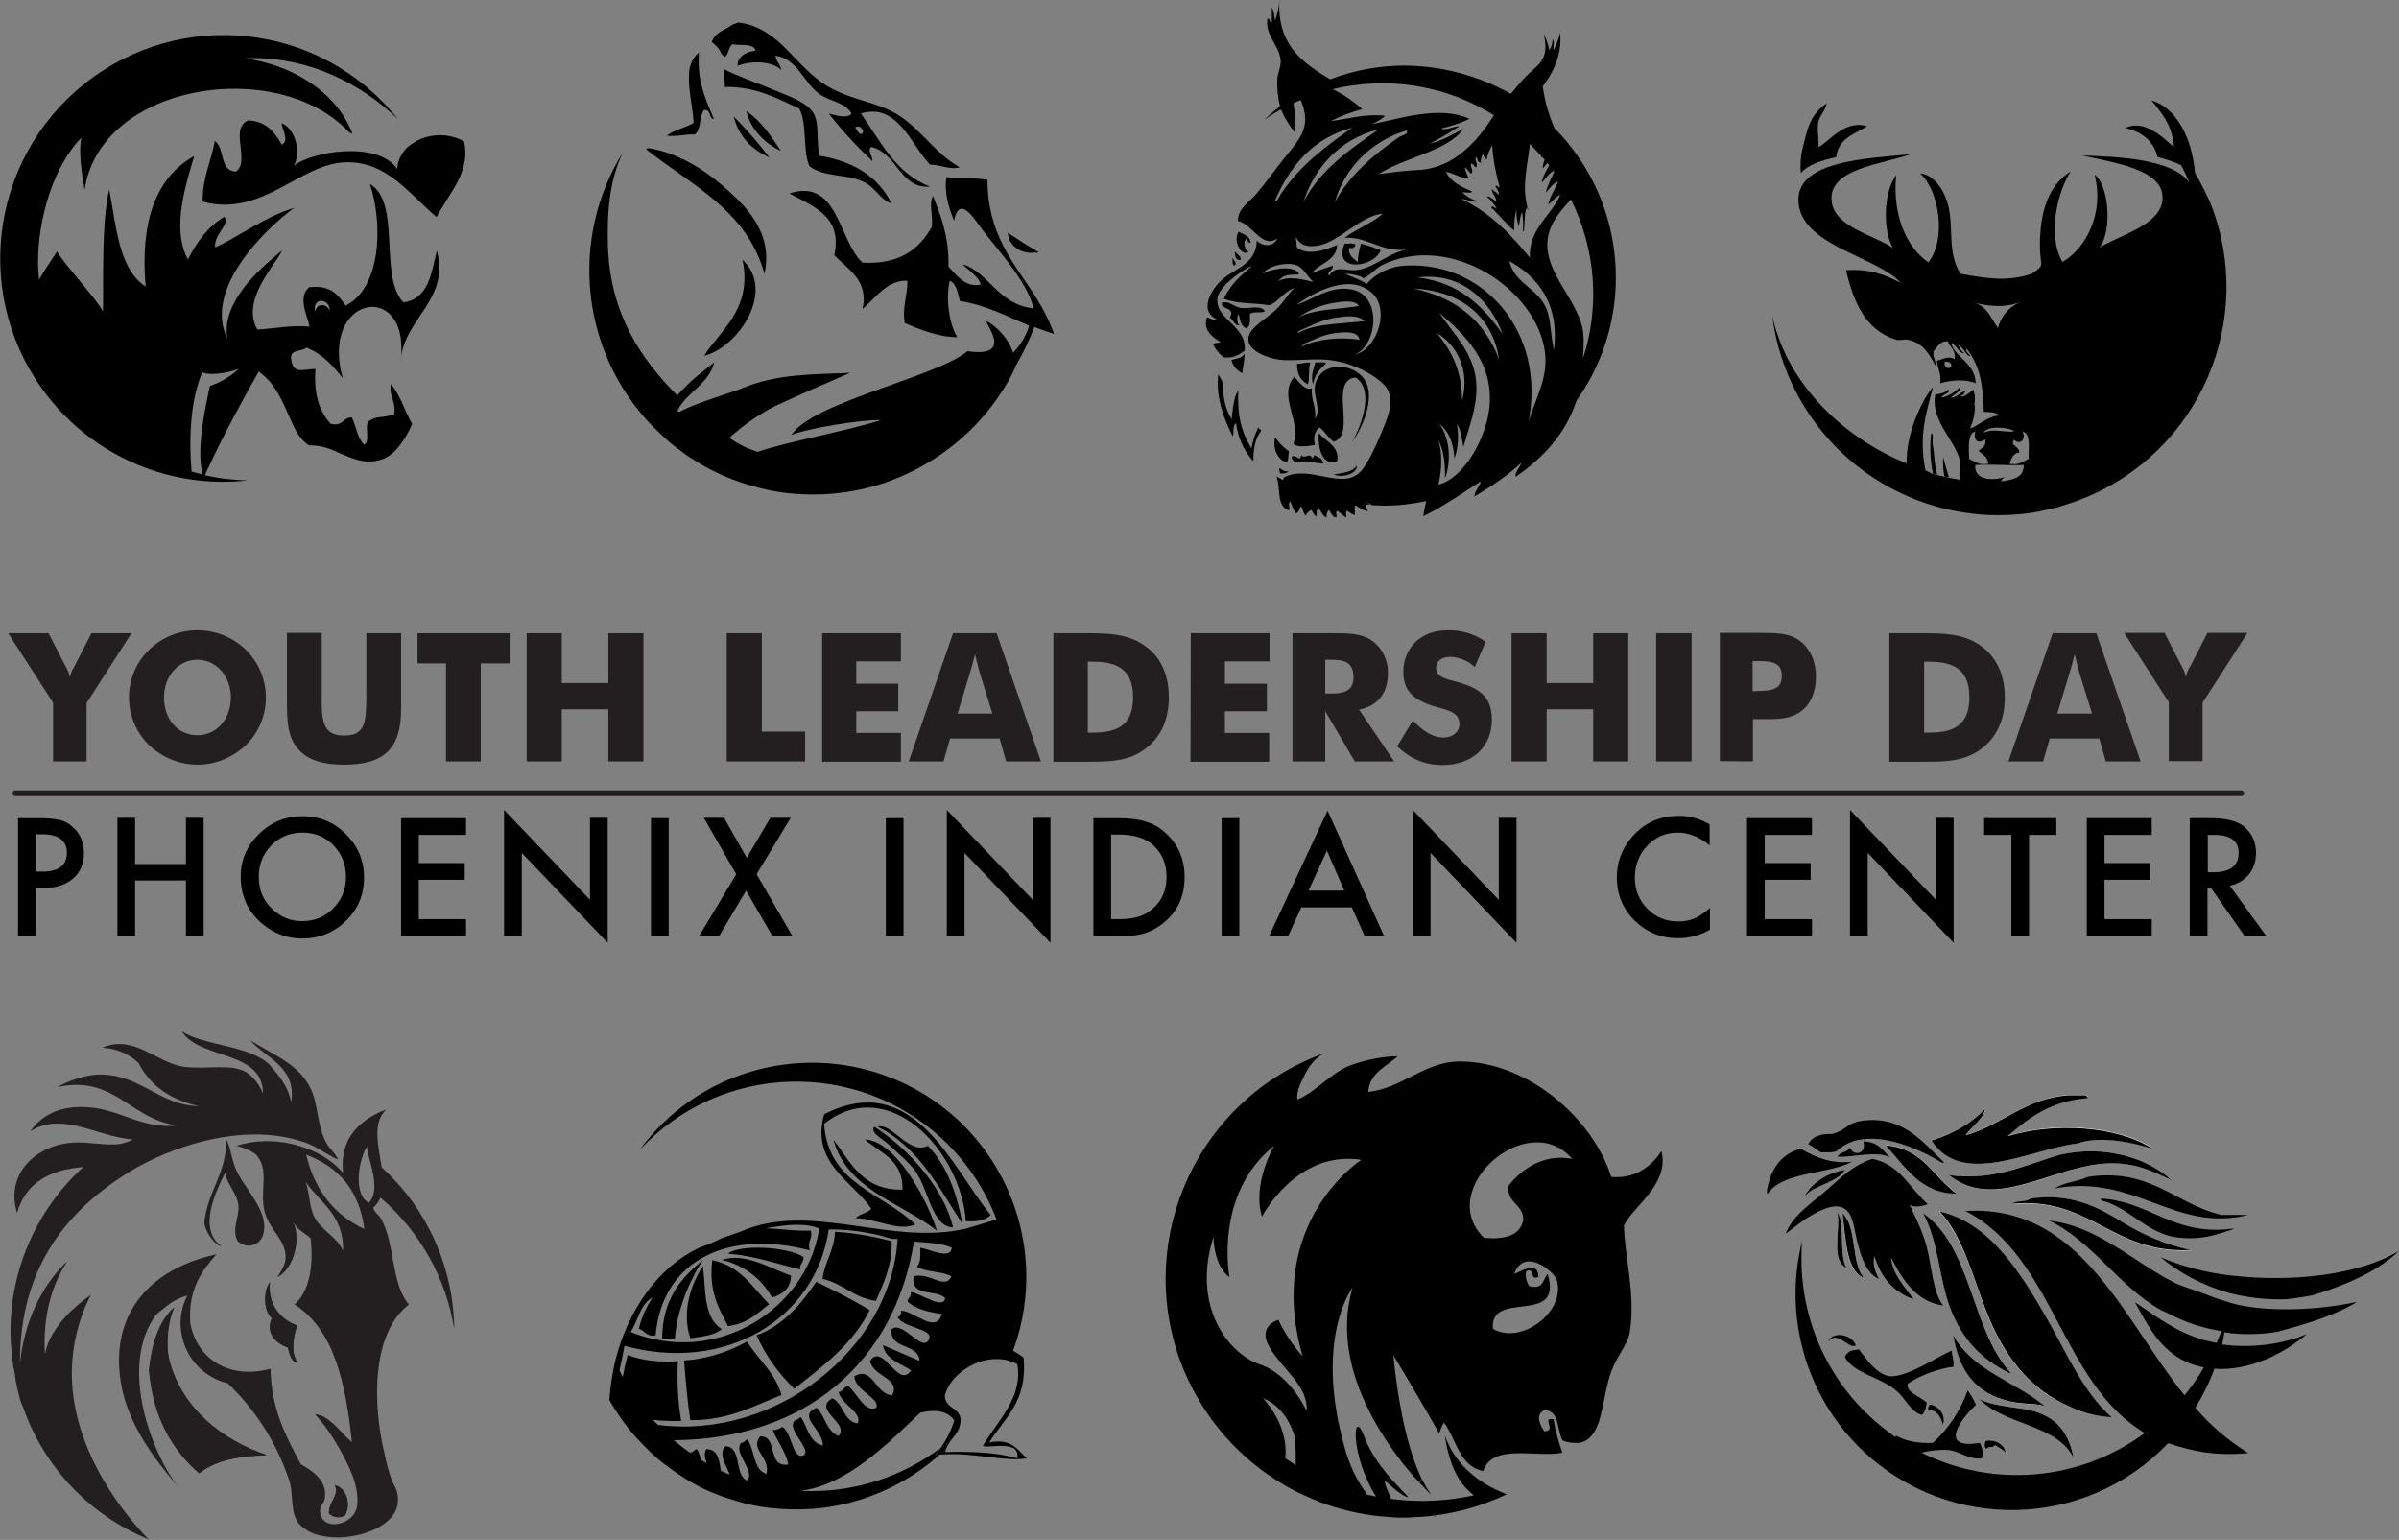 <?xml version="1.0" encoding="utf-8"?>
<!-- Generator: Adobe Illustrator 20.0.0, SVG Export Plug-In . SVG Version: 6.00 Build 0)  -->
<svg version="1.1" id="Youth_Leadership_logos" xmlns="http://www.w3.org/2000/svg" xmlns:xlink="http://www.w3.org/1999/xlink"
	 x="0px" y="0px" viewBox="0 0 731.5 469.6" style="enable-background:new 0 0 731.5 469.6;" xml:space="preserve">
<rect x="0" y="0" width="731.5" height="469.6" fill="#808080" stroke="none"/>
<style type="text/css">
	.st0{fill:none;}
	.st1{fill:#FFFFFF;}
	.st2{fill:#231F20;}
	.st3{enable-background:new    ;}
	.st4{fill:none;stroke:#231F20;stroke-width:1.75;stroke-linecap:round;stroke-linejoin:round;}
</style>
<title>logo_YouthLeadershipDay</title>
<path class="st0" d="M223.4,13.6l-0.2,0.1C223.2,13.6,223.3,13.6,223.4,13.6L223.4,13.6z"/>
<path d="M315.2,94.1L315.2,94.1c-0.1,0-0.1-0.1-0.1-0.1l0,0l0,0L315.2,94.1z"/>
<path d="M271,33.5c-5.3-2.5-11.4-3.3-17.6-6.6c-5.5-2.9-9.5-7.8-13.8-12.1c-1.8-1.8-3.8-3.5-6-4.9c-2.5-1.6-5.4-2.7-8.3-3
	c0-0.2-1.8,0.6-2.1,0.7c-2.7,2-4.8,1.9-6.2,5.2c1,0.7,1.8,1.6,2.5,2.6c0.3,0.8,0.8,1.5,1.5,2c1.2-0.8,1.1-2.9,2.2-3.8
	c0,0,0.1-0.1,0.1-0.1h0.1c2.5,0.5,6.3-0.4,7,1.9c-2.1,0.4-4,1-5,2.6c-0.4,0.6-0.5,1.4-0.5,2.1c4.1-1.7,10.5-1.5,13.3,1.2
	c-0.1-1.6-2.1-3.3-1.6-4.3c6.8,1.1,8.5,8.4,13.3,11.7c3.2,2.3,7.3,2.2,9.8,5.9c-1.3,1.8-5.4,0.4-7,0c4,5.2,8.5,10,13.3,14.5
	c0.2-1.5-1.6-3-0.4-4.3c8,1.8,8.8,12.9,18,12.1c-10.5-4-15.1-13.8-21.1-22.3c11.3-3.4,15.3,9.7,21.1,15.6c3,0,6.3,1.7,9,0.8
	C284,46.1,279.9,37.6,271,33.5z M262.8,40.9c-1.2-0.1-1.4-1.2-2-2C261.9,37.9,264,39.6,262.8,40.9z"/>
<path d="M217.7,36.3c-1.8-0.1-0.7-3.2-3.1-2.7c-1.4,2-0.8,5.9-2.7,7.4c-3.1-0.1-5.3,0.7-8.6,0.4c2.2-1.8,5.7-2.4,8.2-3.9
	c-0.2-4.6-1.7-10.2-1.4-14.8c0-2.1,0.7-4.1,2-5.7c0.3-0.4,0.6-0.7,1-1c0,0.1,0,0.2,0,0.4c-0.1,1.5-0.1,3.1,0,4.6
	C213.5,26.7,215.7,31.7,217.7,36.3z"/>
<path d="M227.6,33.9c1.3,5.9,6.3,10.3,10.5,12.1C235.1,41.5,232.1,36.9,227.6,33.9z"/>
<path d="M234.6,48c-3.4-4.4-7-8.6-10.9-12.5C225.3,41.7,229.2,45.6,234.6,48z"/>
<path d="M233.1,83.5c2.8-12.6-5.8-20.9-12.9-27c-6.4-5.5-14.2-10-22.3-11.3c-0.3,0.1-0.8,0-0.8,0.4
	C210.9,56.5,227.8,64.2,233.1,83.5z"/>
<path d="M315.8,76.4c0,0.2,0,0.5,0,0.7c0.3,0,0.6-0.1,0.9-0.2C316.4,76.7,316.1,76.5,315.8,76.4z"/>
<path d="M307.3,71c0.3,4.2,4.3,6.6,8.5,6c0-0.2,0-0.5,0-0.7C312.8,74.7,310.2,72.8,307.3,71z"/>
<path d="M226.4,79.2c3.2,15.2-7.2,21.9-11.7,29.3C225,106,236.7,88.8,226.4,79.2z"/>
<path d="M221,26.5c9.8-0.1,16,3.6,22.7,6.6c2.5,4.5,1,12.9,3.1,17.6c4.4,3.4,11.4,2.3,16.4,4.7c3.9,1.8,5.4,5.8,8.6,6.6
	c-4-8.1-11.5-12.8-21.9-14.5c-1.1-4.9,0-9.1-1.6-12.5c-1.7-3.8-8.6-6-12.9-7.8c-5.5-2.3-10.9-4.1-14.8-6.2
	C220.9,22.8,221,24.6,221,26.5z"/>
<path d="M321.4,101.8c-2-0.6-4-1.3-6-2.1c-0.4,1.1-0.8,2.1-1.3,3.2c-0.6,1.3-1.2,2.6-1.8,3.9c-0.8,1.5-1.8,3.5-2.7,5l-0.2,0.4
	c0.1-0.1,0.2-0.3,0.3-0.4c-0.5,1.1-1,2.1-1.6,3.2l0,0l0,0c-0.2,0.3-0.3,0.6-0.5,0.9c0,0.1-0.1,0.3-0.2,0.4
	c-7.7,13.4-19.7,23.8-34.1,29.6c-8.1,3.3-16.7,4.9-25.4,4.9c-5.4,0-10.7-0.6-15.9-1.9c-1.7-0.4-3.3-0.9-4.9-1.4
	c-4.8-1.5-9.4-3.6-13.7-6.1c-2-1.2-3.9-2.4-5.7-3.8c-2.3-1.6-4.4-3.4-6.4-5.4c-0.9-0.9-1.9-1.8-2.8-2.7c-21.4-22.5-24.9-56.6-8.6-83
	c-4.2,8.8-4.9,19-4.5,29.5c0.9,19.8,9.9,33.3,21.1,44.6c4.6-5.1,6.6-6.3,11.3-10.1c-1.8,6.9-8.5,9-11.3,14.9
	c0.3,0.1,0.6,0.1,0.8,0.1c6.1-3.1,15.2-5.5,19.5-7.3c10.4-4.2,20.7-4,32.4-4.5c-7.9,3.4-14.3,6.2-22.8,10.1c-5.1,2.6-9.8,5.9-14,9.7
	c2.6,1.9,5.5,3.3,8.6,4.3c9-3.1,27.4-6.4,37.6-9.7c-5.9-0.2-23.5,2.7-27.3,4.6c6.2-10,44.2-17.7,53.7-25.6c17.3,2.5,0.6-13.2,7.7-8
	c2,1.5,5.2,4.8,6.2,8.5c1.5-1.5,2.7-3.3,3.7-5.2c0.5-1,0.9-2,1.2-3.1c-6.5-2.7-13.2-6.3-21.1-7.5c-0.7-2.4-1-5.3-3.1-6.2
	c-1.3,5.3-0.2,13.3,2.3,17.2c-5.3,0.1-11.5-2.3-16-4.3c-0.9-4.6,0.8-8.1,0.8-12.9c-6.2-0.3-9.8,5.4-13.7,8.6
	c2-8.8-4.7-12.2-8.6-16.4c2.6-12-6.8-15-13.7-18.8c14.9-4.9,15,14.5,22.3,21.1c11.3,0.6,17.3-4.1,21.1-10.9c0.5-3.6-1-7.1,0.4-9.4
	c2.5,6.3,4.9,12.5,4.7,21.5c2.4,2.5,5.1,6.5,9.8,5.5c-0.2-2.1-3.7-4.4-5.5-6.2C301.3,82.8,304.5,93,315,94c0,0,0,0,0.1,0
	c0,0,0,0.1,0,0.1h0.1l-0.1-0.2l0,0c0-0.1,0-0.1,0-0.2c-2.3-8.1-9.7-16.1-15.6-23.7c-2.2-2.9-6.9-11-8.6-2.7
	c-1.5-3.8-3.1-8.4-2.3-13.3c2.5,0.4,8.8,0.2,12.5,0.8c0,16.6,8,25.3,14.5,35.4c0.6,1,1.2,2,1.8,3C319,96,320.3,98.8,321.4,101.8z"/>
<path d="M307.9,114.9L307.9,114.9C307.9,114.9,307.9,114.8,307.9,114.9z"/>
<path d="M315.2,94.1L315.2,94.1c-0.1,0-0.1-0.1-0.1-0.1l0,0l0,0l0,0L315.2,94.1z"/>
<path d="M569.3,38.5c-3.8,2.4-8.8,3.7-9.4,9.4c-4.2,1-8.4,2.1-10.8,4.9l0,0c-0.2-2.4-0.1-4.9,0.5-7.3c1.6-6.8,2.5-10.6,7.4-14
	c-0.3,1.3-0.9,2.5-1.6,3.5c-1.9,3-0.8,5.1-0.9,9.8c0,0,0,0.1,0,0.1C557.7,43.2,562.5,36.4,569.3,38.5z"/>
<path class="st1" d="M602.1,92.4l-1.3-0.2C601.3,92.2,601.7,92.3,602.1,92.4z"/>
<path d="M592.5,139.4c-0.1,2,0,4,0.4,5.9l1.4,0.3C593.7,143.7,593.1,141.6,592.5,139.4z M588.8,132.5c-0.4,4-0.2,8.1,0.6,12l1.3,0.3
	c-0.9-2.9-0.8-6.1-1.4-9.4C589.2,134.7,589.6,131,588.8,132.5L588.8,132.5z"/>
<path d="M669.3,52.7c-0.9-10.6-5.7-19.9-13.3-22.1c2.9,3.6,5.9,7,6.7,12.7c0.1,0.5,0.1,1,0.2,1.6c-0.8-0.7-1.6-1.5-2.6-2.3
	c-3.3-2.8-7.7-5.7-12.2-3.6c5,1.3,8.6,3.9,9.8,8.9c2.5,0.6,4.9,1.4,7.2,2.5c0.9,1.8,1.8,3.6,2.6,5.4c-5.3-7.5-22.3-8-32.9-8.4
	c9.2,2.1,24.6,4.1,24.6,12.8c0.1,8.3-12.8,11.3-19.2,15.3c4.1-5.5,2.6-19.5-1.5-22.2c2.9,11.6-2.4,22.2-9.8,26.6
	c-5-8.5-1.1-22.3,2.5-27.6c-6.9,4.2-9.4,12.5-9.4,22.7c0,6.4,1.9,5.5-2.5,8.5c-7.6,2.5-13.6,1.4-21.7,0c-5.3-8.4-0.3-18-6.4-26.7
	c-1-1.5-3.3-3.8-5.9-3.9c5.8,5.2,8.1,20,2.5,27.1c-7.1-4.8-11-15.2-9.8-26.6c-4.1,5.4-4,17.4-1,22.2c-6.1-4.1-17.9-6.3-18.7-14.3
	c-1-10,15.4-11.1,24.1-14.3c-13,1.4-36.9,1.8-34,16.2c2.5,12.1,24.3,15.4,31,23.1c-4.5-2.4-9.4-4.4-16.7-3.9
	c2.3,10,6.1,18.4,15.3,21.2c1.1,0.3,2.4-0.2,3.5,0c4.4,0.8,6.5,4.1,8.4,7.9c0.3-1.9-0.9-2.4-0.5-4.4c1.2-1.2,1.7-3.2,4.4-3
	c-0.1,1.2,2.5,2.3,2,5.4c-1.9-1.1-3.6,0.1-5.4,0.5c0.2,2.5,1.4,3.9,1,6.9c3.3-1,7.7-1.4,10.8,0c0-6.2-6.8-8.3-7.4-12.3
	c1.5,0.5,2.8,3.7,3.9,3c-1.1-0.4-1.2-1.7-2-2.5c1.7,0.4,2.9,4,3.9,3.4c-0.3-0.5-2-1.8-1-2c3.8,4.9,4.9,10.6,5.1,19.1
	c1.3,0,4.1,0.1,4.7,1.1c-3.8,0.2-6.8,3.6-8.9,3.9c1-2.2,1.5-4.5,1.5-6.9c-1.1-0.5-1.9,1.9-0.8,3c0.4-2.8,1.4-4.8,0.3-7.9
	c-0.9,0.8-3.2,2.7-3.9,2c0.7-0.3,1.2-0.8,1.5-1.5c-1.8,0.3-2.4,1.9-4.4,2c0.6-0.9,3.4-2.1,2.5-3c-1.5,1.4-3.4,2.5-5.4,3
	c0.1-1.1,3.3-1.6,2-2.5c-0.8,1-2.3,1.3-3.9,1.5c-1.5,7.8,5.8,13.7,7.4,19.7c0.5,1.8-0.2,3.9,0,5.4c0,0.3,0.1,0.6,0.1,0.9
	c-1.1-0.2-2.1-0.4-3.2-0.6l-1.4-0.3c-0.8-0.2-1.6-0.4-2.2-0.5l-1.3-0.3c-0.6-0.2-1.9-1-2.4-1.2c-2.3-11.3,0.8-19,2.3-25.4
	c-3.4,4-8.3,14.4-8,23.3c-16.7-6.6-36-22.2-41-45c3.2,25.3,20.1,46.9,43.9,56.1c5.2,2,10.6,3.4,16.1,4.1l1.6,0.2
	c2.5,0.3,4.9,0.4,7.4,0.4c4.4,0,8.9-0.4,13.2-1.3l0.8-0.2c1.3-0.3,2.7-0.6,4-0.9l0.9-0.3c2.3-0.7,4.7-1.5,6.9-2.4
	c35.6-14.2,53-54.7,38.7-90.3C672.5,58.7,671,55.6,669.3,52.7z M595,111.8c-0.9,1-2.4,0.3-2-1.5C594.3,110.2,595.1,110.6,595,111.8
	L595,111.8z M609.2,100c-2.1-2.8-3.2-6.6-7.1-7.6l-1.3-0.2c0.4,0,0.9,0.1,1.3,0.2c4.8,0.9,8.8,1.7,14.2-0.4
	C612.8,93.3,610.2,96.3,609.2,100L609.2,100z M614.2,131.5c-2.8,0.6-6.1-1.1-9.4,0.5C605.8,129.7,612.4,130.2,614.2,131.5
	L614.2,131.5z M602.3,131.5c-0.5,1.6,0,4.5,3,2.5c0.5,2.3-1.1,2.5-2,3.5c1.2,1.1,2.8,1.8,3,3.9c-3,0.6-4.2-0.7-5.9-1.5
	C600.4,136.5,599.8,132.4,602.3,131.5L602.3,131.5z M610.2,146.8c0.2-0.6,0.6-1.1,1.2-1.4c-2.4,1-9.6,1.7-9.1-3.6
	c4.8-0.3,9.8,0.2,14.8,0C617.1,145.8,613.6,146.3,610.2,146.8L610.2,146.8z M618.6,139.9c-1.7,0.8-2.9,2.1-5.9,1.5
	c0.6-1.5,1.1-3.2,3-3.4c0.2-1.9-3.1-2.1-1.5-3.9c1.5,1.8,3.8-0.1,2.5-2.5C619.4,132.2,618.4,136.7,618.6,139.9L618.6,139.9z"/>
<path class="st0" d="M455.2,405.2c-1-12.2,21.6-0.6,16.7-16.7c-1.5,1.6-1.2,4.9-5.6,3.7c-0.9-1.4-1.3-3-0.9-4.6c3-1.1,0.7,3,3.7,1.8
	c-0.1-5.2-5.3-1.7-7.4-0.9c2.9-8.3,12.1-1,13,1.9C477.5,400.1,463.7,410.3,455.2,405.2z"/>
<path class="st0" d="M391.9,444.7c1.1-10.5-6.8-18.3-6.8-18.3c7.8,3,9.8,12.2,9.8,12.2c0.2,3.2,0.2,5.9,0.2,8.3
	C394.1,446.1,393,445.4,391.9,444.7z"/>
<path class="st0" d="M459.9,361.7c-0.4,5.3,4.5,5.4,4.6,10.2c-0.9,5-5.7,6.1-12,5.6c-15.2-14.9,13.4-39.9,26.9-24.1
	C470.8,351.7,463.9,356.5,459.9,361.7z"/>
<path d="M437.9,462.3l-0.8,0.1l0.1-0.3L437.9,462.3z"/>
<path d="M506.6,351c-1.4,2.3-3.3,4.2-5.5,5.6c-2,1.3-4.3,2.1-6.7,2.3c-1,0.1-2,0.1-3.1,0c-5.5-17.5-25.1-35.2-46.3-35.2
	c-10.4,0-17.4,8.1-27.8,9.3c0.5-6.1,5.6-7.7,9-10.9c-4.9,0.1-9.8,1.1-14.5,2.8c-6.1,2.4-10.3,8-16.1,10.4c-0.4-2.8,1.4-5.8,2.6-8.2
	c1.2-2.4,3-4.4,5.3-5.8c-37.9,13.8-57.4,55.7-43.7,93.5c5.6,15.3,16.1,28.3,29.9,36.9c2.4,1.5,4.9,2.9,7.5,4.1
	c2.4,1.1,4.8,2.1,7.3,3c6.1,2.1,12.5,3.4,19,3.8c0.4,0,0.8,0.1,1.2,0.1c1.2,0.1,2.4,0.1,3.6,0.1c0.8,0,1.6,0,2.3-0.1
	c2.2-0.1,4.3-0.2,6.4-0.5l0.1-0.3l0.7,0.2c5.1-0.7,10.2-1.9,15.1-3.7c2.2-0.8,4.4-1.7,6.5-2.7c-1.1-0.5-2.3-1-3.4-1.5
	c-6.3-3.1-12.6-8.2-15.4-16.4c0,0,1.1,11.1,7,16.6c0.6,0.6,1.2,1.1,1.8,1.6c-5.1,1.1-10.4,1.7-15.7,1.7c-3.2,0-6.3-0.2-9.5-0.6
	c-4.4-10-0.6-3.3,4.1-0.9s-8.1-6.5-12.4-18.3c-3.4-9.1-4.4,5.6,3.7,18.5c-0.9-0.2-1.8-0.4-2.7-0.6c-1.6-2.2-3-4.5-4.2-7
	c-1.1-2.4-2-4.8-2.7-7.4c-9.4-33.4,2.4-48.7,2.4-48.7c-5.8,20,4.7,39.3,13.5,51.1c2.1,2.9,4.4,5.6,6.9,8.3c0.2-0.4,0.5-0.7,0.7-1.1
	c-1.3-2.8-2.4-5.7-3.3-8.7c-4.1-13.3-5.3-29-5.3-29s10.9,18.2,13.9,23.8c0.4-1.1,0.9-2.3,1.5-3.3c3.8,5.1,4.6,13.3,12,14.8
	c2.7-8.6,16.2-4,24.1-5.6c-1.2-3.3-2.1-6.7-2.7-10.2c-3.9-0.7,1.2,3.5-2.8,3.7c-1.3-2-2.9-5,0-6.5c4.8,0.1,3.7,6.2,5.6,9.3
	c1.5,0.6,3.1,0.8,4.8,0.7h0.2c2.8-0.4,4.4-2.5,5.6-5.3c0.4-0.9,0.7-1.8,0.9-2.8c1.2-4.4,1.8-9.8,3.4-13.9c1.8-4.8,5-8,5.6-12
	c1.8-11.6-1.8-23.7-1.8-32.4c0.9-1.6,2-3.1,3.3-4.5c1.7-1.9,3.5-3.9,5.1-6.1C506,359.6,507.8,355.7,506.6,351z M391.9,444.7
	c1.1-10.5-6.8-18.3-6.8-18.3c7.8,3,9.8,12.2,9.8,12.2c0.2,3.2,0.2,5.9,0.2,8.3C394.1,446.1,393,445.4,391.9,444.7z M397.2,413.6
	c-3-3.3-5.5-7.1-7.4-11.1c0,0-6.8,1.8-2.5,8.7s11.7,11.7,11.1,19.1c0,0-4.9-11.1-14.2-14.2s-21-17.3-14.2-38.9c0,0,0,8.7,4.9,12.3
	c0,0-4.9-25.3,13.6-40.1c0,0-6.8,11.7-3.7,21.6c0,0,10.5-20.4,30.3-17.3C415.1,353.7,385.4,372.8,397.2,413.6L397.2,413.6z
	 M455.2,405.2c-1-12.2,21.6-0.6,16.7-16.7c-1.5,1.6-1.2,4.9-5.6,3.7c-0.9-1.4-1.3-3-0.9-4.6c3-1.1,0.7,3,3.7,1.8
	c-0.1-5.2-5.3-1.7-7.4-0.9c2.9-8.3,12.1-1,13,1.9C477.5,400.1,463.7,410.3,455.2,405.2L455.2,405.2z M459.9,361.7
	c-0.4,5.3,4.5,5.4,4.6,10.2c-0.9,5-5.7,6.1-12,5.6c-15.2-14.9,13.4-39.9,26.9-24.1C470.8,351.7,463.9,356.5,459.9,361.7z"/>
<path d="M436.3,455.7c-0.2-0.1-1.5-1.4-3.4-3.5c0.2-0.4,0.5-0.7,0.7-1.1C434.4,452.7,435.3,454.2,436.3,455.7z"/>
<path class="st2" d="M45.5,417.7c0.9-8,2.9-14.8,7.7-19c-1.9,3.8-2.8,11.4-1.5,16.2c3.8,14.6,16.1,24.3,29.7,28.8
	c-8.5,0.2-15.7,1.6-20.5,5.5C52.4,442,46.7,432,45.5,417.7z M87.8,410.9c-3.4-1-7-4.3-4.9-8.9c-2.5-2.2-2.7-8.2-0.6-11
	c-0.7,6.8,3.1,11.3,8.3,13.2c-1.1,3.1-2.1,8.9,0.3,11.3C89.1,415.9,88.2,412.9,87.8,410.9z M105.2,462.1c-1.6,1-3.6,0.7-4.9-0.6
	c-0.1-3.6,3.3-5.5,1.8-8.6C105.6,453.7,107.2,458.7,105.2,462.1L105.2,462.1z"/>
<path class="st2" d="M113.8,368.3c1-0.9,1.7-1.9,2.2-3.1c12,10.3,20,24.5,22.5,40.1c-0.2-18.8-8.2-36.7-22.1-49.3
	c-1-6.5-3-13.5,1.4-17.7c-5,1.9-9.6,5-11.9,9.9c-1.2,2.9-1.7,6-1.3,9.1c0,0.1,0,0.2,0,0.4l-0.6-0.7c-6-6.6-18.4-11-30.1-8.1
	c-0.6,0.2-1.2,0.3-1.8,0.5c2.1,0.5,4,1.3,5.8,2.5c4.2,4.5,1.6,10,2.5,16.2c0.9,6.5,6.8,9.6,6.7,15.3c0,2.4-1.6,4.4-2.5,6.1
	c4.8-2.5,7.3-11,4.9-16.8c1,2.3,3.5,3.3,5.2,4.9c1,8.3-0.4,16.4-4.9,20.2c12.1,7.7,15.6,24,17.5,42c-3.5-2.9-6.5-8-11.3-8.6
	c2.9,3.2,5.3,6.7,7.4,10.4c2.9,5.2,6.2,11.5,5.5,17.5c-0.7,6.2-11.2,8.3-11.3,1.5c0-1.8,1.4-2.2,1.5-4c0.5-5.3-3.8-8-7.4-10.1
	c-4.4-8.4-9-16.5-9.2-29.1c-13.1,3.5-22.7-3.4-24.5-14.1c-0.6-10.2,3.5-15.7,8-20.8c-17.2,3.7-29.8,14.6-29.7,32.5
	c0,17.1,11,30.1,18.7,39.2c-8.5-10-19.1-37.5-7.4-53.3c2.8-2.3,5.4-4.8,9.5-5.8c-4.7,9.2-1,20.5,8.2,25.2c1.3,0.7,2.7,1.2,4.1,1.5
	c8.8,8.4,15.3,18.8,19,30.3c0.1,0.5,0.2,1,0.3,1.5c0.7,5.8,0.2,9.2,3.4,12c1.6,1.3,3.6,2.3,5.7,2.7c9,2.1,22.1-2,23.4-9.4
	c0.4-2.1,0-4.3-1.1-6.2c-0.3-0.5-0.5-1-0.7-1.5c-0.9-2.5-1.6-5.1-2.1-7.7c-3.9-15.9-3.8-37.2,7.4-45.7c-5.5-6.2-4.2-18.8-8.6-26.3
	C115.3,370.2,114.1,369.7,113.8,368.3z M104.6,381.5c-1.7-4.4-6.9-6.3-8.9-10.7c-1.4-3-1.2-6.6-2.5-10.4
	C97.6,366.9,104.9,370.4,104.6,381.5L104.6,381.5z M93.4,352.3l-0.1-0.2c1,0.4,1.9,0.8,2.8,1.2c8.2,3.9,13.6,10.7,15,21.5
	C101.9,370.5,96,363,93.4,352.3z M109.4,360.2c-0.1-3,0.5-5.9,1.5-8.6c0.3-0.7,0.6-1.3,1-1.9c0.1,1.1,0.3,2.1,0.6,3.1
	c0.9,3.6,2.1,7.5,1.5,10.8c-0.2,1.2-0.7,2.3-1.5,3.2C110.4,365.8,109.5,363.2,109.4,360.2L109.4,360.2z"/>
<path class="st2" d="M87.8,410.9c0.4,2,1.3,5,3.1,4.6c-2.5-2.4-1.4-8.2-0.3-11.3c-5.2-1.9-9-6.4-8.3-13.2c-2.1,2.9-1.9,8.8,0.6,11
	C80.8,406.5,84.4,409.9,87.8,410.9z"/>
<path class="st2" d="M105.2,462.1c1.9-3.4,0.4-8.4-3.1-9.2c1.5,3.1-1.9,5-1.8,8.6C101.6,462.8,103.7,463,105.2,462.1z M103.4,455.9
	c1.5,0.8,1.6,6.2-1.2,5.5C100.8,458.9,104,458.7,103.4,455.9L103.4,455.9z"/>
<path class="st2" d="M80.1,376.9c-0.9,2.4-3.6,3.6-6,2.6c-0.6-0.2-1.2-0.6-1.7-1.1c-1.8-3.7,0.6-7.3,0.3-10.7
	c-0.3-3.8-3.6-6.5-4-10.1c-2.9,5.6-8.5,17.3-1.2,22.4c-1.6,0-4.7-3.8-5.2-7c0.8-9.2,6.2-14.3,6.7-24.1c0-0.5,0-0.9,0-1.4
	c0.2,0.4,0.4,0.9,0.6,1.3c1,2.7,1.2,5.5,2.8,8.8C75.5,363.6,82.5,370.2,80.1,376.9z"/>
<path class="st2" d="M51.6,414.9c-1.3-4.9-0.4-12.5,1.5-16.2c-4.7,4.1-6.8,11-7.7,19c1.2,14.4,6.9,24.3,15.3,31.6
	c4.8-3.9,12.1-5.3,20.5-5.5C67.7,439.2,55.5,429.5,51.6,414.9z"/>
<path class="st2" d="M103.1,353.6c-3.6-1.5-6.5-4-10.1-5.2c-15.7-5.5-34.3-0.9-48,5.9c-2.4,1.2-4.7,2.5-6.9,3.9
	c-18.3,11.7-31.8,28.8-32,56.5v0.9c1.7-16.4,9.7-26.2,13-29.6c0.4-0.5,0.9-0.9,1.4-1.3c-5.8,8.6-6.9,18.7-6.9,24.2v0.1
	c0,1.4,0,2.7,0.1,4c1.6-8.9,10.7-15.8,13.3-17.6c0.2-0.2,0.4-0.3,0.7-0.5c-3.7,7.1-5.6,15-5.8,23c0,0.1,0,0.1,0,0.2
	c-0.3,25.1,17.7,45.5,23.4,51.3c-17.9-7.3-31.8-21.9-38.2-40.1c-0.4-0.8-0.7-1.7-1-2.6c-0.7-2.6-1.3-5.2-1.6-7.8
	c-0.1-0.6-0.2-1.3-0.4-1.9c-0.3-2.1-0.6-4.2-0.7-6.3c-0.1-1.4-0.2-2.8-0.2-4.2V406c0-19.1,8.1-37.3,22.2-50.1
	c-10.6,0.8-17.7,5.1-20.2,14c-3.8-12.3,6.4-21.3,18.1-21.5c3.7-0.1,7.5,0.7,11.2,0.6c2.1,0,4.1-0.5,6-1.5c-1-0.1-1.9-0.2-2.9-0.4
	c-9.6-1.6-19.3-7.8-28.4-2.1c4.1-5.7,10.3-8,18.1-7.3c7.3,0.6,12.5,4,19.2,5.2c2.5,0.5,5.1,0.6,7.7,0.3c-1.8-0.2-3.5-0.6-5.2-1.2
	c-10.6-3.7-16.2-13.8-31.5-10.5c3.4-1.9,7.1-3.2,11-3.7c13.6-1.3,19.5,9.3,32.1,9.5c-8.6-1.9-14.8-6.2-18.4-13.2
	c-3-2.8-6.9-4.4-11-4.6c9.7-4.2,16.6,4.7,24.8,5.8c7.2,1,14.4-1.2,19.3,1.8c2.2,1.6,3.9,3.8,4.9,6.4c0-13.4-19.2-10.2-24.8-19
	c6.6,4.4,20.5,4.2,26.7,10.1c2.8,3.3,5.8,6.5,6.7,11.6c1.7-11-7.8-13.4-12.5-19c6.9,4.5,14.7,7.1,18.4,14.7c1.7,3.5,2,7.9,3,11.8
	c0.4,1.8,1,3.4,1.9,5C100.8,350.7,102.2,351.6,103.1,353.6z"/>
<path class="st0" d="M271.9,377.5c-6.2-1.9-12.7-2.9-19.2-2.8c-4,27.5-31.8,43.8-62.3,35.5c-0.4,2.6-1,5-1.5,7.5
	c0.3,0.7,0.7,1.4,1,2c0.4-2.3,0.8-4.5,1.5-6.7c4.1,1.7,9.2,2.3,15.3,1.9c-0.3,6.1,0,12.2,1,18.2c-2.9,0.2-5.8,0.1-8.6-0.3
	c0.5,0.5,1,1,1.5,1.5c35.9,4.7,71.3-22.9,73.3-56.9L271.9,377.5L271.9,377.5z M210.5,433.1c-1-5.8-1.5-12-1.9-18.2
	c6.7-0.5,13.3-2.4,19.2-5.8c3.5,5.5,8.5,9.4,10.5,16.3C229.8,428.7,222.4,433.1,210.5,433.1L210.5,433.1z M242.2,423.5
	c-4.9-4.6-8.8-10.2-11.5-16.3c8.4-3.1,13.5-9.5,18.2-16.3c5.6,2.7,11.1,5.5,16.3,8.6C260,410,250.9,416.6,242.2,423.5L242.2,423.5z
	 M267.1,396.7c-6.8-0.9-10-5.3-16.3-6.7c0.7-5.3,3.6-8.5,3.8-14.4c5.8,0.4,11.6,1.4,17.3,2.9C272,386.2,269.4,391.3,267.1,396.7z"/>
<path class="st0" d="M256.6,401.5c-2.5-9.7-19.2,0.3-18.2,11.5c1.3,1,2.9,1.6,3.8,2.9C250.1,414.7,258.3,408.1,256.6,401.5z"/>
<path class="st0" d="M279.6,386.1c2.8,1.7,7.6,1.3,10.5,2.9c-1.9,4.3-6.6-1.3-11.5,0c-1.1,6.6,7.1,3.8,9.6,6.7
	c-0.6,3.6-7.6-1.6-10.5-1.9c0.3,1.6-0.9,1.7-1,2.9c2.5,2.3,6.4,3.2,10.5,3.8c-1.9,6.3-8.2-0.9-12.5-1c0.2,1.1-0.2,1.7-1,1.9
	c1.5,3.3,11,3.6,9.6,6.7c-1.8,4.7-8.2-6-11.5-2.9c-0.4,6.4,8.2,4,8.6,9.6c-5.1,0-6.9-7.4-11.5-4.8c0.9,4.5,5.4,5.5,8.6,7.7
	c-3.9,6-8.5-8.7-12.5-2.9c0.7,4.7,9.6,5.4,6.7,10.5c-5.1-0.3-5.9-9.1-11.5-5.8c0.3,4.5,8,6.7,6.7,9.6c-3.4,1.7-6-4.6-8.6-6.7
	c-1.3,0.3-1.5,1.7-2.9,1.9c0.9,3.9,7.4,6.2,5.8,9.6c-4.4-0.8-4.2-6-7.7-7.7c-6.2,3.6,5.4,7.6,1.9,11.5c-3.7-1.4-4.1-6.2-6.7-8.6
	c-6.2,2.6,2,6.6,1.9,11.5c-4.2-0.9-4.6-5.6-6.7-8.6c-0.8,0.2-1,1-1.9,1c-2.6,2.7,5,8.4,2.9,10.5c-3.6,1.9-3.6-6.9-6.7-8.6
	c-0.8,0.7-1.8,1-2.9,1c1.5,3.6,3.9,6.4,4.8,10.5c-6.8,1-2.9-8.7-8.6-8.6c-3.3,4,3.2,6.4,1.9,11.5c-4.1-1.3-3.5-7.4-5.8-10.5
	c-0.8,0.2-1,1-1.9,1c-2.6,2.9,4.4,8.5,1.9,11.5c-4.2-1.6-1.4-10.1-6.7-10.5c-2.3,2.5,0.3,5.8,1.3,8.7c-0.9-0.4-1.8-0.8-2.7-1.2
	c-0.5-3.2-0.8-6.5-4.4-6.6c-0.8,1.2-0.5,2.6,0.1,4.3c-0.6-0.3-1.2-0.7-1.8-1.1c-0.2-1.1-0.6-2.2-1.2-3.2c-0.8,0.2-1,1-1.9,1
	c0,0.1-0.1,0.1-0.1,0.2c-1.7-1.2-3.4-2.5-5-3.9c40.1-0.4,67.2-23.6,73.2-60.6c4.1,0.4,8.5,0.4,11.5,1.9c-0.2,3.9-7.3,0.2-9.6,0
	C280.6,382.7,280.7,385,279.6,386.1z"/>
<path class="st0" d="M257.5,376.5c-3.2,6.1-2.3,14.5,6.7,13.4c3.6-1.8,4.4-6.5,5.8-10.5C266.4,377.9,261.4,377.8,257.5,376.5z"/>
<path class="st0" d="M213.4,427.3c7,5.3,21.7-0.4,16.3-10.5c-6.9-4.6-17.8-0.2-17.3,8.6C213.2,425.7,213.6,426.2,213.4,427.3z"/>
<path class="st0" d="M201.9,430.2c-1.9,0.1-3.8-0.2-5.7-0.8c-1.8-2.3-3.4-4.7-4.9-7.2c0-0.5,0-1.1,0-1.6c2.8-4.9,10.3-4.1,13.4,0
	C205.6,425.6,204,428.2,201.9,430.2z"/>
<path class="st0" d="M212.4,455.2c-1.7-0.8-2.9-2.4-3.3-4.2c1,0.6,2,1.2,3.1,1.8C212.5,453.5,212.5,454.3,212.4,455.2z"/>
<path d="M290.5,438.6c-0.8,0.9-1.5,2-2,3.2c-0.6,0.6-1.3,1.2-1.9,1.8c-0.4,0-0.8,0.1-1.3,0.1l1.4-2
	C288,440.7,289.2,439.6,290.5,438.6z"/>
<path d="M304.5,371.7l-0.5,0.3c0-0.1,0-0.1-0.1-0.2L304.5,371.7z"/>
<path d="M222,382.3c8.3,0.7,14.8,3.1,22,4.8c-0.2-1.8,1.1-2.1,1-3.8C239.8,380,225.2,379.5,222,382.3z"/>
<path d="M241.2,389c-6-2-13.9-7.2-21.1-4.8c6.5,1.5,12.1,5.6,15.3,11.5C238.6,394.7,241.1,393,241.2,389z"/>
<path d="M234.5,397.7c-5.1-5.2-8.8-11.7-17.3-13.4c-1.2,9.5,2,14.7,4.8,20.1C227.8,403.7,231,400.5,234.5,397.7z"/>
<path d="M220.1,405.3c-5.9-3.5-4.8-13-5.8-19.2c-3.4,5.2-6.6,13.7-3.8,22C214.1,407.6,217.9,407.2,220.1,405.3z"/>
<path d="M265.2,399.5c-5.2-3.1-10.7-5.9-16.3-8.6c-4.7,6.8-9.9,13.2-18.2,16.3c2.7,6.1,6.7,11.7,11.5,16.3
	C250.9,416.6,260,410,265.2,399.5z"/>
<path d="M238.3,425.4c-2-6.9-7.1-10.8-10.5-16.3c-5.9,3.3-12.4,5.3-19.2,5.8c0.5,6.3,1,12.5,1.9,18.2
	C222.4,433.1,229.8,428.7,238.3,425.4z"/>
<path d="M302.1,370.5c-11.5-13.7-23.3-44.8-50.8-30.7c-4.2,14.9,8.8,20.5,14.4,28.8c-1.1,1.4-3.6,1.5-4.8,2.9
	c6.1,0,13.1,4.2,18.2,1.9c-9.9-9.6-26.7-12.3-27.8-30.7c19.8-15.5,41.8,8.5,43.2,29.7C297.8,372.6,300.5,372.2,302.1,370.5z"/>
<path d="M282.9,349.4c-5.6,3-11.2-7.3-15.3-5.8c12.4,6.1,18.6,18.4,25.9,29.7C291.7,363.6,288.6,355.2,282.9,349.4z"/>
<path d="M290.6,374.3c-2.7-11.7-13.3-23.8-24-30.7c-1.5,1.9,2.7,3.7,4.8,5.8s5.8,5,7.7,7.7C283.4,363.3,284.1,374,290.6,374.3z"/>
<path d="M254.1,347.5c4.3,15.5,20.5,19.1,31.6,27.8c-3.8-11.6-13.3-27.6-22-27.8c4.8,4.1,11.7,6.2,11.5,15.3
	C262.9,363,259.4,354.4,254.1,347.5z"/>
<path d="M219.8,377.7c-2.1,1.1-4.2,2-6.4,2.7c-12.5,5.8-21.9,18.9-25.8,34.6c-0.9,3.9-1.5,7.9-1.8,11.9c0.5,0.9,1,1.8,1.6,2.7
	c0.5,0.7,0.9,1.4,1.4,2.1c1.6,2.4,3.4,4.7,5.4,6.9c1.4,1.5,2.8,3,4.3,4.4s3.1,2.8,4.8,4c0.5,0.4,1.1,0.8,1.6,1.2
	c1.4,1,2.8,1.9,4.2,2.8c1,0.6,2,1.2,3.1,1.8c2.5,1.4,5.2,2.5,7.9,3.5c1.4,0.5,2.9,1,4.4,1.4c0.8,0.2,1.6,0.5,2.4,0.7
	c3.5,0.9,7.1,1.5,10.7,1.7c1.7,0.1,3.5,0.2,5.2,0.2s3.6-0.1,5.4-0.2c14.2-1.2,27.7-7,38.3-16.5c-0.4,0-0.8,0.1-1.3,0.1l1.4-2
	c-11.3,8.4-25,13-39,13c-1.2,0-2.5,0-3.7-0.1c-2.1-0.1-4.3-0.3-6.3-0.7c-1.8-0.3-3.6-0.7-5.4-1.1c18.6,8.3,37.5-11.7,48.4-22
	c4.1-1,8.2-0.8,10.4,2.4c-1,3-2.4,5.9-4.3,8.5c1.3-1,2.5-2,3.7-3c1.2-1.5,2.4-3,2.5-5.5c0-4.1-4.8-3.5-4.8-7.7
	c1.7-6.4,9.7-11.7,17.1-11c0.8,0.1,1.7,0.2,2.5,0.5c0.9,0.2,1.7,0.6,2.5,1c1.8,10.3-6.3,17.6-10.5,24.9c1.2,1,11.5-2.2,10.5,3.8
	c-6.2-1.8-13.9-2.1-22-1.9c0.1-0.3,0.2-0.7,0.3-1c-0.6,0.6-1.3,1.2-1.9,1.8c9.8-0.9,19.8,2.3,26.5,1.1c-2.9-2.6-4.7-6.2-11.5-4.8
	c4.7-7.5,11.8-12.5,10.5-25.9c-1-0.8-2.1-1.5-3.2-2.1c12.5-33.8-4.9-71.4-38.7-83.8c-27.3-10-57.9-0.9-75.1,22.5
	c24.6-26.4,65.9-27.8,92.3-3.2c7.3,6.8,13,15.3,16.5,24.6l0.5-0.2l-0.5,0.3c0-0.1,0-0.1-0.1-0.2l-9,2.7c-23.1,5.6-47.7-8.5-69,1
	c7.3-0.4,16.7-3.8,24-1c-3.7,24.5-31.1,42.2-57.5,31.6c2.3-3.5,2.9-8.6,6.7-10.5c-2,2.9-3.4,6.1-4.2,9.5c2,0.6,2.1,2.5,5.1,2
	c2.1-23.4,22.7-32.3,47-25.9c-0.8-3.3,0.9-3,0.4-6c-8,0.2-13.6-1.6-20.1-0.2 M200.6,434.5c-0.5-0.5-1-1-1.5-1.5
	c2.9,0.3,5.7,0.4,8.6,0.3c-1-6-1.3-12.1-1-18.2c-6.2,0.4-11.2-0.3-15.3-1.9c-0.6,2.2-1.1,4.4-1.5,6.7c-0.4-0.7-0.7-1.3-1-2
	c0.5-2.5,1.1-4.9,1.5-7.5c30.6,8.4,58.3-8,62.3-35.5c6.5,0,13,0.9,19.2,2.9h1.8c-2,33.7-37.4,61.4-73.3,56.7L200.6,434.5z
	 M269.2,410.2c0.9,4.5,5.4,5.5,8.6,7.7c-3.9,6-8.5-8.7-12.5-2.9c0.7,4.7,9.6,5.4,6.7,10.5c-5.1-0.3-5.9-9.1-11.5-5.8
	c0.3,4.5,8,6.7,6.7,9.6c-3.4,1.7-6-4.6-8.6-6.7c-1.3,0.3-1.5,1.7-2.9,1.9c0.9,3.9,7.4,6.2,5.8,9.6c-4.4-0.8-4.2-6-7.7-7.7
	c-6.2,3.6,5.4,7.6,1.9,11.5c-3.7-1.4-4.1-6.2-6.7-8.6c-6.2,2.6,2,6.6,1.9,11.5c-4.2-0.9-4.6-5.6-6.7-8.6c-0.8,0.2-1,1-1.9,1
	c-2.6,2.7,5,8.4,2.9,10.5c-3.6,1.9-3.6-6.9-6.7-8.6c-0.8,0.7-1.8,1-2.9,1c1.5,3.6,3.9,6.4,4.8,10.5c-6.8,1-2.9-8.7-8.6-8.6
	c-3.3,4,3.2,6.4,1.9,11.5c-4.1-1.3-3.5-7.4-5.8-10.5c-0.8,0.2-1,1-1.9,1c-2.6,2.9,4.4,8.5,1.9,11.5c-4.2-1.6-1.4-10.1-6.7-10.5
	c-2.3,2.5,0.3,5.8,1.3,8.7c-0.9-0.4-1.8-0.8-2.7-1.2c-0.5-3.2-0.8-6.5-4.4-6.6c-0.8,1.2-0.5,2.6,0.1,4.3c-0.6-0.3-1.2-0.7-1.8-1.1
	c-0.2-1.1-0.6-2.2-1.2-3.2c-0.8,0.2-1,1-1.9,1c0,0.1-0.1,0.1-0.1,0.2c-1.7-1.2-3.4-2.5-5-3.9c40.1-0.4,67.2-23.6,73.2-60.6
	c4.1,0.4,8.5,0.4,11.5,1.9c-0.2,3.9-7.3,0.2-9.6,0c0.1,2.4,0.1,4.6-1,5.8c2.8,1.7,7.6,1.3,10.5,2.9c-1.9,4.3-6.6-1.3-11.5,0
	c-1.1,6.6,7.1,3.8,9.6,6.7c-0.6,3.6-7.6-1.6-10.5-1.9c0.3,1.6-0.9,1.7-1,2.9c2.5,2.3,6.4,3.2,10.5,3.8c-1.9,6.3-8.2-0.9-12.5-1
	c0.2,1.1-0.2,1.7-1,1.9c1.5,3.3,11,3.6,9.6,6.7c-1.8,4.7-8.2-6-11.5-2.9c-0.4,6.4,8.2,4,8.6,9.6"/>
<path d="M201.9,408.2h3.9c0.6-9.7,5.7-19.9,8.6-24C207.7,389.7,202,396.1,201.9,408.2z"/>
<path d="M271.9,378.5c-5.7-1.5-11.4-2.5-17.3-2.9c-0.2,5.8-3.1,9-3.8,14.4c6.3,1.4,9.5,5.8,16.3,6.7
	C269.4,391.3,272,386.2,271.9,378.5z"/>
<path d="M382.1,140.5c0,0.1,0,0.1,0,0.2c-0.2-0.2-0.4-0.5-0.6-0.7L382.1,140.5z"/>
<path d="M418.6,154c-0.2,0-0.4,0-0.6-0.1h0.5L418.6,154z"/>
<path d="M474.1,52.1c0,0.1-0.1,0.2-0.2,0.4l-0.2-0.3C473.8,52.2,473.9,52.1,474.1,52.1z"/>
<path d="M418,153.9c-0.7,0-1.3-0.1-2-0.1c0-0.2,0-0.5,0-0.7C416.9,153,417.3,153.6,418,153.9z"/>
<path d="M451.2,146.7L451.2,146.7l-0.3,0.2L451.2,146.7z"/>
<path d="M393.1,137.7c0,0.1-0.1,0.1-0.1,0.2c-0.3,0.9,0,2.4-0.6,3.1c-2.5-0.6-4-3.4-3.8-6.3c0-0.5,0.1-0.9,0.2-1.4
	C390,135.1,391.4,136.5,393.1,137.7z"/>
<path d="M392.8,143.7c-1.4,0.2-1.9-0.6-2.7-1c-0.1,0.6,0,1.2,0.3,1.7C391.5,144.4,392.4,144.4,392.8,143.7z"/>
<path d="M384.6,131.3c-1.7,2.2-2.5,5.3-2.4,9.2l-0.6-0.5c-2.6-3.1-4.2-6.9-4.7-10.9c-1.1,0.5-0.6,2.7-1,4c-2.5-4.9-5.3-11.8-4.4-19
	c0.4,0.8,0.9,1.7,1.4,2.5c-0.1,4.3,0.9,8.8,2.7,11.2c0.1-2,0.4-3.9,0.8-5.9c0.2-1,0.6-1.9,1.2-2.8c-0.1,1.5-0.1,3,0,4.4
	c0.1,4.7,1.5,9.3,4,13.2c0.4-2.2,1.1-4.4,2.1-6.4C383.9,130.7,384.2,131,384.6,131.3z"/>
<path d="M474,39.1c-1.8-4.1-3-8.4-3.6-12.8c3.1-3.9,6-9.7,5.3-16.3c-0.4,1.9-1.1,3.6-2,5.3c-0.2-1,0.4-2.9-0.3-3.3
	c0,1.2-0.3,2.3-1,3.3c-0.3-1.7-0.9-3.4-1.7-5c1.9,7.9-1.6,9.3-5.1,12.7c-1.7,1.7-2.9,3.2-4.9,5.6c-9.9-5.5-21-8.5-32.3-8.6
	c-7.8,0-15.5,1.4-22.8,4.2c-8.3-5-16.2-10.3-15.5-24.2c-0.1,2.2-0.6,4.3-1.3,6.3c-0.3-1.4-0.3-3-1-4v4.6c-0.8,0-0.5-1.3-1.3-1.3
	c-1,5,3.7,8.3,4,12.9c0.1,1.8-0.8,3.6-1,5.3c-0.2,2.9,0.1,5.9,0.8,8.7c-1.7,1.2-3.3,2.6-4.8,4c1.6-1.1,3.3-2.2,5.1-3.1l0,0
	c1.1,2.6,2.5,4.9,4.3,7.1c0.2-3,0-6-0.5-9c0.7-0.3,1.4-0.7,2.2-1c0.8,1.8,1.3,3.7,1.4,5.7c0,4.8-3.2,8-6.6,12.3
	c-2.9,3.6-5.8,7.7-8.3,10.6c-2.3,2.7-5.8,4.6-5.6,8.3c4.5,1,7.3,8.6,12,5.3c-1.1,2.6-4.4,2.6-6.3,0.7c-0.2,7.8-7.5,8.4-11.6,12.9
	c-3,3.3-5.5,8.7-0.7,11c-1.5,0.7-3-1.3-3,0c-1,3.5,2,5.7,4.3,7c-0.6,0.4-1.9,0.1-2.3,0.7c0.8,1.6,1.9,3,3.3,4c3,0.3,4.6-0.9,6.3-2
	c0.9-7.6-8.9-9.5-8.3-15.9c0.3-3.5,7.2-8.7,10.6-10c-3.4,2.9-6.7,5.7-8.6,10c4.2,1.7,9.6,1.2,13.9,2c3-1.3,4.4-4.2,7.6-5.3
	c-2,1.8-3,4.1-5.6,6.6s-7.5,5.2-8.3,8c-1.4,4.7,6.7,7,9.3,7.3c4.1,0.5,9.2-0.4,14.3,0c6.9,0.5,14,4,17.6,7.6
	c4.1,4.3,0.8,10.8-1.3,15.9c-1.6,3.8-3.5,7.6-5.3,10c-1.3,1.7-3.3,2.7-5.4,2.8c-5.6,0.4-12.7-3.5-18.5-0.4c-0.1,0.3-0.2,0.5-0.3,0.8
	c-0.7-0.4-1.3-0.7-2-1.1c1.4,3.1-0.2,9.3,3.9,10.3c0.2-0.8-0.4-2.4,0.3-2.7c0.5,1.3,1,2.5,1.7,3.6c1.2,0,0.8-1.7,1.7-2
	c0.6,0.7,0.5,2.1,1.3,2.7c0.4-0.7,1-1.3,1.7-1.7c0.6,0.6,0.8,1.7,1.7,2c0-0.9-0.3-2.3,0.7-2.3c0.8,0.9,1.1,2.2,2.3,2.6
	c-0.1-0.8,0.1-1.7,0.7-2.3c0.7,0.8,0.9,2.2,2.3,2.3c0.2-0.6-0.4-1.9,0.3-2c0.9,0.6,1.7,1.4,2.7,2c0.2-0.6-0.4-1.9,0.3-2
	c0.7,0.5,1.5,1,2.3,1.3c0.2-0.9-0.4-2.6,0.3-3c0.9,0.6,2.9,2,3.7,1.7c-0.4-0.6-0.6-1.2-0.6-1.9c0-0.2,0-0.5,0-0.7
	c0.9,0,1.3,0.6,2.1,0.9h0.5c1,0,2,0.1,2.9,0.1c4.3,0,8.7-0.5,12.9-1.4c-0.4,1.5-0.7,3.1-0.9,4.6c6.1-2.9,12.3-7.3,17.2-10.4l0.4-0.2
	l0,0c-0.5,1.5-2.2,3.5-2,4.6c5.1-3.1,10.1-6.3,14.3-10.3c-0.4,1.4-2.2,3.1-1.7,4.3c8.7-6.1,15.2-13.2,18.5-23.2
	C498.9,96.7,496.2,61.5,474,39.1z M457.1,59.4c-0.7-0.6-1.5-1.1-2.3-1.7c0.1,1.4,1.8,2.8,1.3,3.6c-0.8-0.4-2.2-1.8-2.7-1.3
	c1.2,1,2.2,2.3,3,3.6c-0.5,0-1.4-1.2-1.7-0.3c2.4,2.2,4.4,4.9,7,7c-0.1-2.2,0.2-4.5,0.7-6.6c-0.1,1.8,0.1,3.6,0.7,5.3
	c0.3-1.4,0.4-3.2,1-4.3c0.3,1.8,0.4,3.5,0.3,5.3c-0.1,0.6,0.4,0.8,0.3,0c0.3-2.3,0-5.4,1-7c0,0.4-0.1,0.9,0.3,1
	c-2.2-6.5-0.2-13.7,0.5-20.1c1.2,1.2,2.3,2.4,3.4,3.6l0.3,0.3c0.3,0.3,0.5,0.6,0.8,0.9c-0.4,0.9-0.6,1.8-0.6,2.7
	c0.4-0.4,0.9-1.1,1.4-1.7c0.2,0.2,0.4,0.5,0.6,0.7c-1,1.8-2.2,3.9-2.3,5.3c1-1.1,2.5-3.1,3.6-3.6c0.1,0,0.2-0.1,0.4-0.1
	c0,0.1-0.1,0.2-0.2,0.4c-0.9,2-2.3,4.7-2.5,6.3c1-1.1,2.6-3.3,3.7-3.3c-0.9,2.2-2.8,5.2-3,7c1.3-0.9,2.1-2.4,3.7-3
	c-2.8,6.4-9.8,10.5-9.3,19.2c-5.8-7.1-12.1-13.8-20.9-17.9c1.6,0,3.9,1.2,5,0.7c-1.7-0.5-3.3-1.4-4.7-2.7c0.9-0.2,2.6,0.4,3-0.3
	c-3.2-1.4-6.5-2.8-8-6c2.4,0.3,5,2.3,7,2c-0.6-1.1-1-2.2-1.3-3.3c0.9,0.1,2,2.9,2.3,1.3c0.1-1.1-0.6-1.4-0.3-2.6
	c0.7,0,1.5,2.2,1.7,0.7c0.2-0.9-1-2.1,0-2.6c0.2,0.8,0.3,1.7,1.3,1.7c-0.2-0.9,0.1-1.9,0.7-2.7c0,0.7,0.4,1.4,1,1.7
	c0.3-1.5,0.9-3,1.7-4.3c0.3,4.4,1.1,8.7,2.3,12.9c-0.4,0-1.2-1.1-1.3-0.3C456.5,57.5,457,58.4,457.1,59.4L457.1,59.4z M406.4,27.2
	c1-0.2,2.1-0.5,3.1-0.7c4-0.7,8-1.1,12-1.1c10.6,0,21,2.6,30.3,7.6c0.7,0.4,1.3,0.7,2,1.1c0.5,0.3,1,0.6,1.5,0.9
	c0.1,0.1,0.2,0.2,0.2,0.2c-1.8,2.5-9.2,15.7-22.5,16.6c-4.2,0.2-8.4,0.7-12.6,1.3c7.9-5.2,21-6.9,25.9-13.9c-3.1,1.7-7.2,4-10.3,4.6
	c3.1-1.6,6.1-3.4,9-5.3c-1.9,0-4.1,1.4-5.6,0.7c3-0.8,6.2-1.6,8.6-3c-9.3-4.2-21.7,0.2-29.9,1.7c1.6-0.6,3.1-1.5,4.3-2.6
	c-6.6-0.7-12.3,1.2-16.6,1.6c3.1-1.5,6.3-2.8,9.6-3.6C412.6,30.8,409.6,28.8,406.4,27.2L406.4,27.2z M406.4,81
	c-2.1,0.7-4.2,1.4-6.3,2.3c1.4-2.7,7.5-3.6,7.6-8.6c-2.9,1.3-9,3.6-12.3,0.7c0-1.1-0.2-2.2-0.3-3.3c1.1,2.6,3.5,3.5,7.3,2.7
	c6.3-1.4,12.8-9.2,19.2-9.6c-2.5,2.4-8.1,4.7-11.6,7.3c7.1-0.4,11,4.6,19.6,3.6c-5.9,0.5-10.7,5.9-16.3,6.3c-3.2,0.2-6.1-1.6-8,1.7
	C404.3,82.9,406.7,82.5,406.4,81L406.4,81z M397.4,61.7c3.3-10.4,11-19.3,22.9-22.2C411.4,45.7,402.5,51.8,397.4,61.7L397.4,61.7z
	 M428.9,39.8c0.7,1.3-1.5,1.4-2.3,2c-7.4,5.1-15.2,11.6-19.6,19.9C410,51.1,418.3,42.9,428.9,39.8L428.9,39.8z M388.8,61.1
	c4.6-10.6,11.6-19,23.6-22.2c-7.9,5.5-15.9,11.5-21.6,19.9C390.2,59.5,389.4,62,388.8,61.1z M389.8,85.7c1.5-2,3.1-1.9,6.3-2
	c-0.9-2.9-8.1-1.9-11-0.3c1.2-1.9,5.9-3.5,9.6-2.7c2.9,0.6,4.1,4.3,6,5.3C398,85.5,393.3,83.9,389.8,85.7z M396.1,100.9
	c2.8-1.1,6.8-3.4,11-4c2.9-0.4,6.8-1.1,9,1c-7,0.9-15.2,0.7-20.2,3.6C395.1,101.3,396.1,101.3,396.1,100.9L396.1,100.9z M395.8,96.9
	c3.3-2.4,7.2-4,11.3-4.6c2.3-0.3,5.8-1,7.3,1C408,94.4,400.5,94.2,395.8,96.9L395.8,96.9z M397.1,105.6c-0.6-0.3,0.4-0.2,0.3-0.7
	c2.2-0.8,6-2.9,9.6-3.3c2.7-0.3,6.9-0.9,7.6,2C408.4,102.7,401.4,103.4,397.1,105.6L397.1,105.6z M413,108.2
	c7.2-3.1,8.4-18-0.7-19.9c-6.7-1.4-12.4,3.3-16.9,4.6c5.4-3.9,16.2-9.7,22.9-3.6C424,94.4,419.9,106.5,413,108.2L413,108.2z
	 M454.2,123.8c-0.8,9.1-7.3,21.6-15.3,23.9l0,0h-0.3c1.1-4.4,1.2-9.7,0-13.4c1.7,2.9,2.1,7.8,2,11.6c2.1-5.5,1.3-12.7-1.7-16.6
	c2.9,2.2,4.3,5.9,4.6,10.6c1.1-3.4,1.4-7.1,0.7-10.6c1.3,1.7,1.5,4.5,2,7c1.7-6,4.1-11.8,4-18.3c-0.1-10.1-7.7-16.9-11.3-22.6
	C446.6,102.1,455.3,110.2,454.2,123.8L454.2,123.8z M438.2,101.6c5.7,3.4,10.2,11,7.6,20.6C445.8,112.8,442.4,106.8,438.2,101.6
	L438.2,101.6z M430.9,88c14,0.6,24.1,8,26.2,21.6C452.7,98,444.1,90.7,430.9,88L430.9,88z M432.3,84.6c13.4-1.7,22.1,7.1,25.9,17.3
	C452.2,93.4,445.1,86.2,432.3,84.6L432.3,84.6z M466.1,128.5c5.3-27.1-13.6-48.8-37.5-47.5c-4.6,0.2-8.9,2.2-11.9,5.6
	c-1.8-1.3-4.2-2-6.3-3c-1.1-0.4,4.7,0.2,5.3,1.3c2.4-1.1,3.8-3.1,5.6-4c20.8-10.3,47.4,7.3,49.8,26.6
	C472.1,115.3,468.1,121.8,466.1,128.5L466.1,128.5z M473.8,106.8c-1.3-6.5-0.7-10.5-3.3-14.6c-3-4.6-8.8-6.4-10.3-12.6
	C468.9,84.4,475.6,92.6,473.8,106.8z M482.4,99.5c-2.4-8.9-10.6-16-10.6-24.9c0-6.1,4.2-10.4,7.2-13.8c7.5,15.1,8.9,32.5,3.7,48.5
	c0-0.1,0-0.2,0-0.3C482.9,105.8,483.1,102.5,482.4,99.5L482.4,99.5z"/>
<path d="M380.8,76.7c-1.4-0.2-1.8-3.2-0.7-4c0.4,0.5,0.3,1.5,1.3,1.3c-0.3-2-2.1-2.5-3.7-3.3C375.8,73.2,378.5,78.6,380.8,76.7z"/>
<path d="M421,76.3c-1.9-0.8-4-1.5-6-2c-0.6,1.8-0.9,3.7-1,5.6c-1.3-1.1-2.8-1.8-2.7-4.3c1.2,0.2,1.9-0.1,2-1
	c-0.6-0.6-2.2-0.2-3.3-0.3C406.2,83.2,419,81.7,421,76.3z"/>
<path d="M378.2,79.3c0.6-0.9-1.1-1.9-1.7-2.6C376.6,78,376.7,79.4,378.2,79.3z"/>
<path d="M376.5,81c0.7-0.7-0.2-1.8-0.7-2.3C375.9,79.6,375.6,80.9,376.5,81z"/>
<path d="M381.1,95.9c0.6-1.2,3.6-0.2,4.6-1c-1.4-2.1-4.8-0.6-7.3-1c-2.1-0.3-3.3-1.9-5-1.7h-0.7c-1,2.3,4.3,1.3,2.3,4.6
	c0.9,0.7,1.9,3,3,2.3c-0.8-0.2-1-2.7-0.3-3.3c0.4,1.8,0.7,3.7,2.3,4.3C381.3,99.6,381.2,97.7,381.1,95.9z"/>
<path d="M375.5,109.8c0.4,1.8,1.7,3.2,3.3,4c0.2-1.8,0.8-4.9,0.7-6C378.9,109.2,377,109.3,375.5,109.8z"/>
<path d="M398.8,117.2c0.6-1.8,0.1-4.7,0.7-6.6c-1.7-0.3-2.4,0.5-4,0.3C395.4,114,396.6,116.1,398.8,117.2z"/>
<path d="M404.4,110.8c-0.6-0.6-2.2-0.2-3.3-0.3c-0.5,1.7-1.6,4.6-0.7,6.6C400.9,114.2,402.5,112.4,404.4,110.8z"/>
<path d="M402.1,132.1c-0.3,3.6,0.7,10.3,5.6,8.6C408.7,136.3,404.2,134.5,402.1,132.1z"/>
<path d="M403.4,141.4c-2-0.2-3.8-0.6-5.8-0.6c-1,0-1.9,0.1-2.8,0.3c-0.3-0.7-1.4-1.3-0.7-2c0.2,0,0.4,0,0.7,0
	c0.6,0.1,0.8,0.7,1.7,0.7c-0.1-0.5,0.3-0.6,0.3-1c1.1,1.4,2.6-1.1,3.3,1c0.3-0.3,0.5-0.6,0.7-1C401.8,139.4,403.4,139.6,403.4,141.4
	z"/>
<path d="M470.3,47.8l-0.2,0.3c-0.1-0.2-0.1-0.4-0.1-0.6L470.3,47.8z"/>
<path d="M402.4,130.4c1.7,1.1,2.5,3.2,4.3,4.3c7.1-2.3-1.7-18.6,6.6-19.6c6.3,4,1.1,16.1-1,19.6c2.7-3.6,5.7-10.1,5-15.6
	c-1.1-8.5-14.6-10.1-16.3-1.7c-0.7,3.5,2,7.4,0,10.3c0.4-3.8-1.3-5.6-1-9.3c-1.8,0.9-4.1-1.9-5.3-3.6c-5.2,6.1,2.2,13.4-0.3,20.6
	c1.4,1.2,4.7,0.6,6.6,0.3C400.3,133.8,400.9,131.1,402.4,130.4z"/>
<path d="M406.7,144.7c3.1,1.2,7.3-0.5,7-2.7C412.4,144,409.4,144.2,406.7,144.7z"/>
<path d="M121.6,120.8c-0.7-1.3-1.4-2.5-2.4-3.7c-0.4,2.5,0.3,3.9,0.8,5.6c0.3,1.2,0.4,2.4,0.2,3.6c-1.4,0.5-2.9,0.8-4.4,0.9
	c-1.1,0.1-2.1,0.4-3,1c-0.8,0.4-1,1.4-0.9,2.6c0,2,0.5,4.3-0.9,4.8c-0.7-0.8-1.3-1.7-1.7-2.7c-0.7-1.8-1.2-3.9-2-5.6
	c-2.9-0.1-2.6,2.9-6.5,1.9c-3.4-3.7-5.2-9-4.6-16.7c-4,0.1-6.7,1.7-7.4-2.8c-0.6-3.4,3.2-2.3,4.6-3.7c4.9,1.9,8.1,5.5,11.1,9.3
	c-7-25.1,19.8-29.9,17.8-6.7c2-12.2,14.8-17.5,10.9-32.2c-1.7,7-2.5,14.8-10.2,15.8c-7.6-7.9-0.5-30.4-10.2-36.1
	c4.1,12.6,3.3,31.7-7.4,37.1c-2.3-3.3-4.7-6.4-11.1-5.6c-4.1,3.1,0.3,10.6,0,12c-6.1-0.5-10.5,0.6-15.8,0.9
	C73.3,91.6,84,80.8,86,76.4c-7.7,6.2-18.5,16.1-16.7,26.8c-7.4-15.1,11.9-33.7,20.4-39.8c-8.9,2.6-18.2,9.6-24.1,12
	c-0.5-3.9,4.7-7,2.8-9.3c-5,3-8.4,7.7-11.1,13c-5.4-9.9,0-24.5,1.9-31.5c-11.7,6.5-16.5,20-14.8,39.8c-8.2-5.4-8.9-18.2-11.1-29.6
	c-2.4,10.4-1.7,27.4-1.9,37.1c-2.9-4.9-11.1-13.4-14-18.2c-1.6,2.5-4.3,6.3-5.5,8.7c0-0.5-0.1-2-0.2-2.5C10.9,70.3,15.1,52,24.8,42
	c-0.9,4.1,0.1,10.8,1,15.9c4.8-32.6,58.9-40.8,80.6-17.6c1,0.4,1.1,0.9,0.9,0c-5-12.4-18.2-20.5-32.6-22.5c0.8,0,1.6-0.1,2.4-0.1
	c17.2,0,32.8,7.6,44.2,18.6C97.9,6.9,55.1,2.1,25.7,25.6s-34.2,66.3-10.8,95.7c14.5,18.2,37.4,27.8,60.6,25.2
	c-4.4-0.1-8.7-0.6-13-1.6c0.3-0.8,0.7-1.7,1.2-2.6c3.9-8.6,11.1-21.9,15.2-29c1.2,0.9,2.3,1.9,3.3,3c5.9,7,6.5,16.1,12,19.5
	c2.8,0,5.6,0.6,8.2,1.9c1.4,0.6,2.8,1.2,4.1,1.7c2.8,1.1,5.7,1.8,9,1c4.8-1.1,8-6.3,10.2-11.1c-0.6-1-1.2-2.2-1.7-3.3
	C123.2,124.2,122.5,122.5,121.6,120.8z M96.9,92c1.2-0.6,2.6-0.1,3.2,1c0.3,0.5,0.5,1.1,0.4,1.7c-0.1-0.1-0.1-0.3-0.2-0.4
	c-0.6-1.1-2-1.6-3.2-1c-0.5,0.4-0.9,1-0.9,1.6C95.7,94,96,92.7,96.9,92L96.9,92z M64,117.7c-1.3,6.1-4.3,19.4-2.2,27
	c-1.1-0.3-2.3-0.6-3.4-0.9c-0.9-10.8-0.2-22.2,3.3-30.3c1.8,1.1,7.3,0.4,11.1-1C70.3,114.8,67.3,116.6,64,117.7z"/>
<path d="M141.5,43.1c-4.4-2.4-9.8-2.5-14.3-0.2c-0.3,0.2-0.6,0.4-1,0.6c-2.9,1.6-4.9,4.6-5.1,8c-6-8.8-26.6-5.2-31.5-0.9
	c2.4-4.6,0.2-11.6-3.7-13c0,1.7,2.5,5.4,0,6.5c-2.1-3.7-4.6-7.1-10.2-7.4C69.8,39.2,76.4,49,72,52.3c-5.2,0-3.3-7.2-6.5-9.3
	c-1.1,6.3-3.8,11.1-3.7,18.5c18.2,4.9,29.6-11.6,43.5-12c12.4-0.4,19,9.1,27.8,16.7c0.4-0.8,0.9-1.6,1.4-2.4
	c0.8-1.3,1.6-2.6,2.4-3.9C140,55.1,143,49.6,141.5,43.1z"/>
<path d="M122,110.7c0.1-0.7,0.2-1.4,0.2-2.1C122.1,109.3,122.1,110,122,110.7z"/>
<path d="M675.2,417.4c-1.5,4.2-3.5,8.1-5.8,11.9c4.6,5.4,10,10,16.1,13.8c-4.6,0.5-9.2,0.4-13.8-0.3c-3.6-0.6-7.1-1.5-10.6-2.7
	c-25.1,26.3-66.8,27.3-93.2,2.2c-17.2-16.4-24.2-40.8-18.4-63.9c-0.2,1.8-0.2,3.6-0.2,5.5c0,21,10,40.8,27,53.1l0.6,0.5
	c0.3,0.2,0.7,0.5,1,0.7c0.1-0.1,0.2-0.3,0.3-0.4c2.8,1.7,6.6,2.4,11.2,2.2c4.8-4.4,8.4-9.9,10.6-16c1,1.4,1.8,2.8,2.5,4.4
	c-3.2,2.9-12.7,13.9,1.2,11.6c0.5,1.2,1.5,3.1,0.6,4.7c-3.7,0.6-6.7-2.1-10-2.5c-2.8-0.2-5.6,0.1-8.4,0.8c22,10.9,48.3,8.6,68.1-6
	c-25.7-15.2-27.5-53.7-54.7-67.7c19.7-1.2,32,9.5,41,20.3c9.3,11.1,16.6,24.5,25.8,35.9c2.2-2.7,4.2-5.5,5.9-8.5
	c-1.9-0.4-3.7-0.9-5.4-1.7c-7.8-3.6-11.6-10.8-15.6-18.2c5.6,3.7,12.4,9.2,21.3,11.6c1.2,0.3,2.3,0.6,3.6,0.8c0.5-1.2,1-2.4,1.4-3.6
	c-5.8-0.9-11.4-2.8-16.6-5.6l-1.8-0.8c-13-7.3-20.5-20.7-34.1-27.3c14.9,1.8,25.3,12.3,37.9,18.8c2.7,1.4,6,2.2,9.1,3.4
	c2.4,1,5,1.9,7.5,2.6l0.5,0.2c0.9,0.2,1.8,0.5,2.6,0.7c10.8,2.3,25.3,1.5,36.3-0.9c-6.8,4.2-15.4,6.7-24.1,9.1
	c-5.4,0.9-10.9,1-16.3,0.2c-0.2,1.2-0.5,2.5-0.7,3.7c8.6,1.2,18.4,0,25.8-3.2C697,412.4,686.1,418.2,675.2,417.4z"/>
<path class="st1" d="M595.7,407.2c5.8,10.9,19,14.3,28.2,21.9c-1.9-1.1-5.5-0.8-8.4-1.2C603.7,426.1,597.5,419.3,595.7,407.2z
	 M608.2,440.7c-0.2,1-2.2,0.3-2.5,1.2c-0.9-0.4-0.6-1.7-0.3-2.5c3.1-0.7,6.2,1.5,6.3,3.8C611.6,442.7,610.3,441.9,608.2,440.7z
	 M603.5,426.6c3.7,2,8.9,2.3,13.8,3.1c8.9,1.5,13.4,6.3,15,15C627.2,434.1,611,434.7,603.5,426.6L603.5,426.6z M624.1,402.2
	c6.1,10.7,11,22.4,19.7,30c-4.3-0.3-8.6-1.3-12.5-3.1c-12.9-5.5-20.6-16.1-25.7-29.1c-4-10.4-7.1-22.9-14.4-30.7
	C606.7,372.7,616.3,388.6,624.1,402.2L624.1,402.2z M647.3,372.8c6.3,4,13.3,6.8,20.7,8.5c-23.9,1.3-30.5-16.4-54.4-14.1
	c1.3-1.1,4.5-0.3,5.6-1.6C631.8,363.7,639.8,368.2,647.3,372.8L647.3,372.8z M662.3,360c-5.7-2.6-11.8-6.2-22.2-5
	c-15.6,1.8-32.5,14.2-45.7,3.4c0.1-0.4,0.3-0.2,0.3,0c13.8,1.7,23.2-3.4,33.5-6.3C642.2,349,655.1,353.3,662.3,360L662.3,360z
	 M589.1,347.7c6.6-2.1,12.1-5.2,16.3-9.7c-0.3,3.1-4.2,5.3-5.9,8.1c11.2-3.2,17.8-11.2,31.3-12.2h5.3c0.2,0.3,0.7,0.3,0.6,0.9
	c-11.2,0.8-18,6-24.4,11.6c14.1-4.5,33.7-3.1,44.1,3.8c-4.9-1.6-15.7-4.1-22.8-1.6C619.8,350.2,598.3,362.4,589.1,347.7z M575,349.2
	c11.3,0.8,14.5,9.7,21.6,14.7C585.6,364.1,580.7,355.5,575,349.2L575,349.2z M586.3,369.9c14.9,10.1,14.7,35.4,26.6,48.5
	c0.5,0.2,0,0.3-0.3,0.3c-8.5-4.3-14.2-10.3-17.8-19.7C591.2,389.9,591.1,378.5,586.3,369.9L586.3,369.9z M568.4,389.7
	c-5.6-1.9-5.7-12-6.6-19.7C566.4,374.2,564.3,385,568.4,389.7z M560.3,370c2.4,2.9,0.3,13,2.8,16.9
	C558.1,384.3,561.2,375.6,560.3,370L560.3,370z"/>
<path d="M575,349.3c5.7,6.2,10.6,14.8,21.6,14.7C589.5,359,586.3,350.1,575,349.3z"/>
<path d="M564.7,354.3c-1.5,0.7-3,1.3-4.6,1.7c-1.7,0.5-3.4,0.8-5.2,1.2c-6.3,1.3-12.8,2.4-15.9,6.8h-0.2v-1.2
	c1.2-6.4,4.3-10.9,10.3-12.5c2.4,1.5,4.9,2.6,7.6,3.4c1.5,0.4,3.1,0.6,4.7,0.7C562.5,354.4,563.6,354.4,564.7,354.3z"/>
<path d="M685.1,370.6c-3.3,0.8-6.7,1.1-10.2,0.9c-16.1-0.9-27.8-12.8-48.3-9.1c2.6-1.9,6.9-2,10-3.5c17.7-2.7,25.5,6.7,37.6,10.7
	c1,0.3,2,0.6,3.1,0.9H685.1L685.1,370.6z"/>
<path d="M619.1,365.5c-1.2,1.2-4.3,0.5-5.6,1.6c23.9-2.3,30.5,15.3,54.4,14.1c-7.3-1.6-14.3-4.5-20.7-8.5
	C639.8,368.2,631.8,363.7,619.1,365.5z"/>
<path d="M681.4,374.7l-1,0.3c-1.2,0.4-2.5,0.9-3.8,1.2c-4.6,1.5-9.5,1.8-14.3,0.9c-8.2-1.8-14-9.3-21.6-11c0.1-0.5-0.2-0.6-0.5-0.6
	c13.5,0.4,21.2,9.8,36,9.5c1.4,0,2.8-0.1,4.2-0.3C680.7,374.7,681.1,374.7,681.4,374.7z"/>
<path d="M568.4,389.7c-4.1-4.6-2-15.5-6.6-19.7C562.8,377.6,562.9,387.7,568.4,389.7z"/>
<path d="M576.9,437.5L576.9,437.5l-0.6-0.5C576.5,437.2,576.7,437.3,576.9,437.5z"/>
<path d="M633.5,348.7c7.1-2.6,17.9,0,22.8,1.6c-10.4-6.9-30-8.2-44.1-3.8c6.4-5.6,13.2-10.8,24.4-11.6c0.1-0.6-0.4-0.6-0.6-0.9h-5.3
	c-13.5,1-20,9-31.3,12.2c1.7-2.8,5.6-5,5.9-8.1c-4.2,4.5-9.7,7.6-16.3,9.7C598.3,362.4,619.8,350.2,633.5,348.7z"/>
<path d="M592.2,354.6c-5.9-3.6-16.2-8.5-24.8-7.1c-2.8,0.4-5.4,1.7-7.5,3.6c-0.7,0.2-1.4,0.3-2.1,0.3c-0.8,0-1.7,0-2.6,0
	c-1.3-0.8-2.4-1.8-3.8-2.5c1.1-2.3,3.7-3.2,7.2-3.1c1.5-0.3,2.8-1,4.1-1.9c1.1-0.9,2.4-1.5,3.8-1.9c2.5-0.5,5.1-0.6,7.6-0.2
	c8.5,1.3,13.7,8,18.4,12.4C593,354.5,592.6,354.6,592.2,354.6z"/>
<path d="M576.3,353c-3.3-1.9-8.8-0.6-13.6-0.3c-0.8,0-1.6,0.1-2.4,0c0.7-1.5,3.2-1.2,3.8-2.8c0.1,0.3,0.2,0.5,0.4,0.8
	c1.3,1.8,4.6,1,3.7-2.6C572.5,348.1,574.2,350.8,576.3,353z"/>
<path d="M628.2,352.1c-10.2,2.9-19.7,8-33.5,6.3c0-0.2-0.2-0.4-0.3,0c13.2,10.7,30-1.7,45.7-3.4c10.4-1.2,16.5,2.4,22.2,5
	C655.1,353.3,642.2,349,628.2,352.1z"/>
<path d="M576.6,383.4c0.3,5,4.2,9.1,6.9,12.8c-6.2-2.2-10-6.7-11.9-13.1c-0.9,2.3,0.4,5.2,1.3,6.9c-4.4-1.8-6.2-8.9-7.5-15.6
	c-0.9-4.6-2.8-7.8-8.4-6c-1.7,0.6-3.3,1.4-4.8,2.3c-0.5,0.3-1.1,0.7-1.6,1c-2.2,1.5-4.3,3.2-6.1,4.5c1.3-3.5,4-6.2,7.1-8.8
	c1.1-1,2.3-1.9,3.5-2.9c0.7-0.5,1.3-1.1,2-1.7c4.6-4,8-7.5,13.8-9.4c8.5,1.7,11.4,9,16.9,13.8c-1.1,0.6-4.6,1.3-5.6,0
	c1.7,3.8,3.9,7.8,5.3,13.1c1.6,6.1,1.8,13.7,5,17.8C584.4,397.1,579.9,390,576.6,383.4z"/>
<path d="M562.5,356.8c-1.3,2-3.4,3-5.6,4c-1.4,0.6-2.8,1.3-4.2,2c-0.9,0.5-1.7,1.2-2.4,2c0.8-1.5,1.8-2.8,3.1-3.8
	c1.6-1.4,3.4-2.5,5.4-3.2C560,357.3,561.3,357,562.5,356.8z"/>
<path d="M605.7,400c5.1,13,12.8,23.6,25.7,29.1c3.9,1.8,8.2,2.9,12.5,3.1c-8.7-7.6-13.6-19.4-19.7-30c-7.8-13.6-17.4-29.4-32.8-32.8
	C598.6,377,601.6,389.6,605.7,400z"/>
<path d="M563.1,386.8c-2.5-3.9-0.4-14-2.8-16.9C561.2,375.6,558.1,384.3,563.1,386.8z"/>
<path d="M612.6,418.7c0.3,0,0.8-0.2,0.3-0.3c-11.9-13.1-11.7-38.4-26.6-48.5c4.8,8.6,4.9,20,8.4,29.1
	C598.4,408.5,604,414.4,612.6,418.7z"/>
<path d="M731.4,381.5c-6,6-16.2,10.5-26.3,13.5c-4.1,0.8-7.8,1.2-7.8,1.2c-5.8,0.2-11.6-0.4-17.2-1.8l-1-0.3
	c-7.4-2.1-14.4-5.8-20.3-10.7c6.4,2.7,13.2,4.5,20.1,5.4l1.9,0.2C698.9,391.1,719.4,388.8,731.4,381.5z"/>
<path d="M623.8,429c-9.1-7.6-22.4-11-28.2-21.9c1.8,12.1,8,19,19.7,20.7C618.4,428.2,621.9,428,623.8,429z"/>
<path d="M617.3,429.7c-4.8-0.8-10-1.1-13.8-3.1c7.5,8.1,23.7,7.6,28.8,18.1C630.7,436,626.2,431.2,617.3,429.7z"/>
<path d="M605.4,439.4c-0.3,0.8-0.5,2.1,0.3,2.5c0.3-0.9,2.2-0.2,2.5-1.2c2.1,1.2,3.4,2,3.4,2.5C611.6,440.8,608.4,438.7,605.4,439.4
	z"/>
<path d="M595.1,411.9c0.1,1.5,0.8,3.2,0.5,4.9c-3.6,0.3-10.6,2.7-13.9,5.2c-0.6,2.6,3.7,3.8,5.8,5.7c-0.3,1.2-0.1,2.3-1.5,3.8
	c-3.7-1.2-4.8-5-8-7.6c-5-4.1-12.8-5.1-15.5-10.1c1.2-2.3,2.8-2,4.3-2.3c2.3,2.9,4.7,6.7,8.5,8C580.2,421,590.8,413.6,595.1,411.9z"
	/>
<path d="M565.9,410.3c-2.4,1.2-5.3-4.7-8.4-1.3C558.8,405.9,564.6,406.8,565.9,410.3z"/>
<path d="M588,430.2c-0.2-0.7,0-1.4,0.5-1.9c3.1,0.6,4.9,3.7,3.9,6.2C592.3,433.4,590.8,429.4,588,430.2z"/>
<path class="st2" d="M16.2,214.3L2.5,193.1h12.3l5.2,10.1c0.6,1,1.1,2.2,1.3,3.3c0.3-1.2,0.7-2.3,1.4-3.3l5.2-10.1h12.2l-13.7,21.3
	v17.8H16.2V214.3z"/>
<path class="st2" d="M75,227.2c-4,3.8-9.3,6-14.8,6c-4.8,0-9.5-1.7-13.3-4.7c-8.7-7-10.1-19.7-3.2-28.4c0.5-0.7,1.1-1.3,1.7-1.9
	c8.2-8,21.4-8,29.6,0c8,7.9,8.1,20.7,0.3,28.7C75.2,227,75.1,227.1,75,227.2z M70.4,212.7c0-6.3-4.3-11.5-10.2-11.5
	s-10.2,5.1-10.2,11.5s4,11.5,10.2,11.5C66.2,224.2,70.4,219.1,70.4,212.7z"/>
<path class="st2" d="M98.1,193.1v21.2c0,6.9,1.3,10,6.8,10c6.5,0,6.8-4,6.8-12.4v-18.8h10.6v23.2c0,11.8-5,16.9-17.4,16.9
	c-6.6,0-11.2-1.5-14-4.8c-3.1-3.5-3.4-8.1-3.4-14.3v-21.1H98.1L98.1,193.1z"/>
<path class="st2" d="M136,202.3h-8.7v-9.2h28.1v9.2h-8.8v29.9H136V202.3z"/>
<path class="st2" d="M160.6,193.1h10.7v15.2h14.2v-15.2h10.7v39.1h-10.7v-15.9h-14.2v15.9h-10.7V193.1L160.6,193.1z"/>
<path class="st2" d="M221.6,193.1h10.7v30h13.2v9.1h-23.9L221.6,193.1L221.6,193.1z"/>
<path class="st2" d="M250.7,193.1h24v8.6h-13.6v6.8h12.8v8.4h-12.8v6.6h13.6v8.8h-24L250.7,193.1L250.7,193.1z"/>
<path class="st2" d="M290.6,193.1h13.3l13.5,39.1h-10.6l-2-7h-15.1l-2,7h-10.6L290.6,193.1z M302.6,217.6l-4-12.9
	c-0.2-0.6-0.6-2.4-1.3-5.2c-0.7,2.9-1.2,4.6-1.4,5.2l-3.9,12.9H302.6L302.6,217.6z"/>
<path class="st2" d="M321.2,193.1h9.4c7.3,0,13.1,0.1,18.3,3.7c5,3.4,7.5,8.9,7.5,15.9s-2.6,12.4-7.5,15.9s-10.3,3.7-16.8,3.7h-10.9
	V193.1L321.2,193.1z M333.5,223.4c8.2,0,12-3.1,12-10.8s-4-10.8-12-10.8h-1.8v21.6L333.5,223.4L333.5,223.4z"/>
<path class="st2" d="M363.1,193.1h24v8.6h-13.6v6.8h12.8v8.4h-12.8v6.6H387v8.8h-24L363.1,193.1L363.1,193.1z"/>
<path class="st2" d="M394.1,193.1h11.8c5.4,0,9.6,0,12.9,2.6c2.9,2.3,4.5,5.9,4.4,9.6c0,6.1-3.1,10-8.8,11.1l10.7,15.8h-12l-9-15.3
	v15.3h-10V193.1L394.1,193.1z M406.1,211.5c4.5,0,6.6-1.4,6.6-4.9c0-4.1-2-5.4-6.5-5.4h-2.1v10.3H406.1L406.1,211.5z"/>
<path class="st2" d="M440.1,224.9c3,0,4.9-1.8,4.9-4c0-3.1-2.1-4-6.6-5.2c-7-1.9-10.5-4.7-10.5-10.8c0-7.3,5.3-12.7,13.5-12.7
	c4.1-0.1,8.2,1.1,11.6,3.5l-3.3,7.7c-2.1-1.9-4.7-3-7.5-3.1c-2.6,0-4.3,1.4-4.3,3.3c0,2.8,2.7,3.4,6.2,4.3
	c6.9,1.9,10.8,4.4,10.8,11.6c0,8.1-5.8,13.8-15,13.8c-5.5,0-9.7-1.8-13.9-5.7l4.8-7.9C434,223.1,437,224.9,440.1,224.9z"/>
<path class="st2" d="M460.9,193.1h10.7v15.2h14.2v-15.2h10.7v39.1h-10.7v-15.9h-14.2v15.9h-10.7V193.1L460.9,193.1z"/>
<path class="st2" d="M505,193.1h10.8v39.1H505V193.1z"/>
<path class="st2" d="M524.4,232.1V193h11.9c4.9,0,8.8,0,11.9,2c3.4,2.2,5.5,6.2,5.5,11.3c0,5.2-1.9,9.1-5.4,11.2
	c-2.7,1.6-5.7,1.8-9.3,1.8h-4.5v12.9L524.4,232.1L524.4,232.1z M536.4,210.7c4.5,0,6.9-0.9,6.9-4.6s-2.5-4.5-6.8-4.5h-2.1v9.2
	L536.4,210.7L536.4,210.7z"/>
<path class="st2" d="M576.1,193.1h9.4c7.3,0,13.1,0.1,18.3,3.7c4.9,3.4,7.5,8.9,7.5,15.9s-2.6,12.4-7.5,15.9
	c-4.9,3.5-10.3,3.7-16.8,3.7h-10.9V193.1L576.1,193.1z M588.5,223.4c8.2,0,12-3.1,12-10.8s-4-10.8-12-10.8h-1.8v21.6L588.5,223.4
	L588.5,223.4z"/>
<path class="st2" d="M625.9,193.1h13.3l13.5,39.1h-10.6l-2-7h-15.1l-2,7h-10.6L625.9,193.1z M637.9,217.6l-4-12.9
	c-0.2-0.6-0.6-2.4-1.3-5.2c-0.7,2.9-1.2,4.6-1.4,5.2l-3.9,12.9H637.9L637.9,217.6z"/>
<path class="st2" d="M661.4,214.3l-13.7-21.3H660l5.2,10.1c0.6,1,1.1,2.2,1.3,3.3c0.3-1.2,0.7-2.3,1.4-3.3l5.2-10.1h12.2l-13.7,21.3
	v17.8h-10.3V214.3z"/>
<g class="st3">
	<path d="M10.9,270.8v14.6H5.5v-35.9h6.1c3,0,5.3,0.2,6.8,0.6c1.6,0.4,2.9,1.2,4.1,2.4c2.1,2,3.1,4.6,3.1,7.6c0,3.3-1.1,5.9-3.3,7.8
		c-2.2,1.9-5.2,2.9-8.9,2.9H10.9z M10.9,265.8h2c5,0,7.5-1.9,7.5-5.8c0-3.7-2.6-5.6-7.7-5.6h-1.8V265.8z"/>
	<path d="M41.2,263.5h15.5v-14.1h5.4v35.9h-5.4v-16.8H41.2v16.8h-5.4v-35.9h5.4V263.5z"/>
	<path d="M73.4,267.3c0-5.1,1.9-9.4,5.6-13c3.7-3.6,8.1-5.4,13.3-5.4c5.1,0,9.5,1.8,13.2,5.5c3.7,3.7,5.5,8.1,5.5,13.2
		c0,5.2-1.8,9.6-5.5,13.2c-3.7,3.6-8.2,5.4-13.4,5.4c-4.6,0-8.8-1.6-12.5-4.8C75.4,277.7,73.4,273,73.4,267.3z M78.9,267.3
		c0,4,1.3,7.2,4,9.8c2.7,2.6,5.7,3.8,9.2,3.8c3.8,0,7-1.3,9.5-3.9c2.6-2.6,3.9-5.8,3.9-9.6c0-3.8-1.3-7-3.8-9.6
		c-2.5-2.6-5.7-3.9-9.5-3.9c-3.7,0-6.9,1.3-9.5,3.9C80.2,260.4,78.9,263.6,78.9,267.3z"/>
	<path d="M142.1,254.6h-14.4v8.6h14v5.1h-14v12h14.4v5.1h-19.8v-35.9h19.8V254.6z"/>
	<path d="M153.7,285.4V247l26.2,27.4v-25h5.4v38.1l-26.2-27.4v25.2H153.7z"/>
	<path d="M203.9,249.5v35.9h-5.4v-35.9H203.9z"/>
	<path d="M224.5,266.6l-9.9-17.2h6.2l6.9,12.2l7.2-12.2h6.2l-10.4,17.2l10.9,18.8h-6.1l-8-13.8l-8.2,13.8h-6.1L224.5,266.6z"/>
	<path d="M275.5,249.5v35.9h-5.4v-35.9H275.5z"/>
	<path d="M288.7,285.4V247l26.2,27.4v-25h5.4v38.1l-26.2-27.4v25.2H288.7z"/>
	<path d="M333.4,285.4v-35.9h7.5c3.6,0,6.5,0.4,8.6,1.1c2.3,0.7,4.3,1.9,6.1,3.6c3.7,3.4,5.6,7.8,5.6,13.3c0,5.5-1.9,10-5.8,13.4
		c-1.9,1.7-4,2.9-6.1,3.6c-2,0.7-4.8,1-8.5,1H333.4z M338.8,280.3h2.4c2.4,0,4.5-0.3,6.1-0.8c1.6-0.5,3.1-1.4,4.4-2.6
		c2.7-2.4,4-5.6,4-9.5c0-3.9-1.3-7.1-4-9.6c-2.4-2.2-5.9-3.3-10.5-3.3h-2.4V280.3z"/>
	<path d="M377.9,249.5v35.9h-5.4v-35.9H377.9z"/>
	<path d="M412.2,276.7h-15.4l-4,8.7h-5.8l17.8-38.2l17.2,38.2h-5.9L412.2,276.7z M409.9,271.6l-5.3-12.2l-5.6,12.2H409.9z"/>
	<path d="M430.8,285.4V247l26.2,27.4v-25h5.4v38.1l-26.2-27.4v25.2H430.8z"/>
	<path d="M521.3,251.4v6.4c-3.1-2.6-6.4-3.9-9.7-3.9c-3.7,0-6.8,1.3-9.3,4c-2.5,2.6-3.8,5.9-3.8,9.7c0,3.8,1.3,7,3.8,9.5
		c2.5,2.6,5.7,3.9,9.4,3.9c1.9,0,3.5-0.3,4.9-0.9c0.7-0.3,1.5-0.7,2.3-1.3c0.8-0.5,1.6-1.2,2.5-1.9v6.6c-3.1,1.8-6.4,2.6-9.8,2.6
		c-5.1,0-9.5-1.8-13.2-5.4c-3.6-3.6-5.4-8-5.4-13.1c0-4.6,1.5-8.7,4.5-12.2c3.7-4.4,8.5-6.6,14.5-6.6
		C515.2,248.8,518.3,249.6,521.3,251.4z"/>
	<path d="M552.5,254.6h-14.4v8.6h14v5.1h-14v12h14.4v5.1h-19.8v-35.9h19.8V254.6z"/>
	<path d="M564.1,285.4V247l26.2,27.4v-25h5.4v38.1l-26.2-27.4v25.2H564.1z"/>
	<path d="M618.7,254.6v30.8h-5.4v-30.8h-8.3v-5.1H627v5.1H618.7z"/>
	<path d="M656.1,254.6h-14.4v8.6h14v5.1h-14v12h14.4v5.1h-19.8v-35.9h19.8V254.6z"/>
	<path d="M679.9,270.1l11.1,15.3h-6.6l-10.3-14.7h-1v14.7h-5.4v-35.9h6.4c4.7,0,8.2,0.9,10.3,2.7c2.3,2,3.5,4.6,3.5,7.9
		c0,2.5-0.7,4.7-2.2,6.6C684.2,268.4,682.3,269.6,679.9,270.1z M673.2,266h1.7c5.1,0,7.7-2,7.7-5.9c0-3.7-2.5-5.5-7.5-5.5h-1.9V266z
		"/>
</g>
<line class="st4" x1="4.7" y1="241.9" x2="683.4" y2="241.9"/>
</svg>
